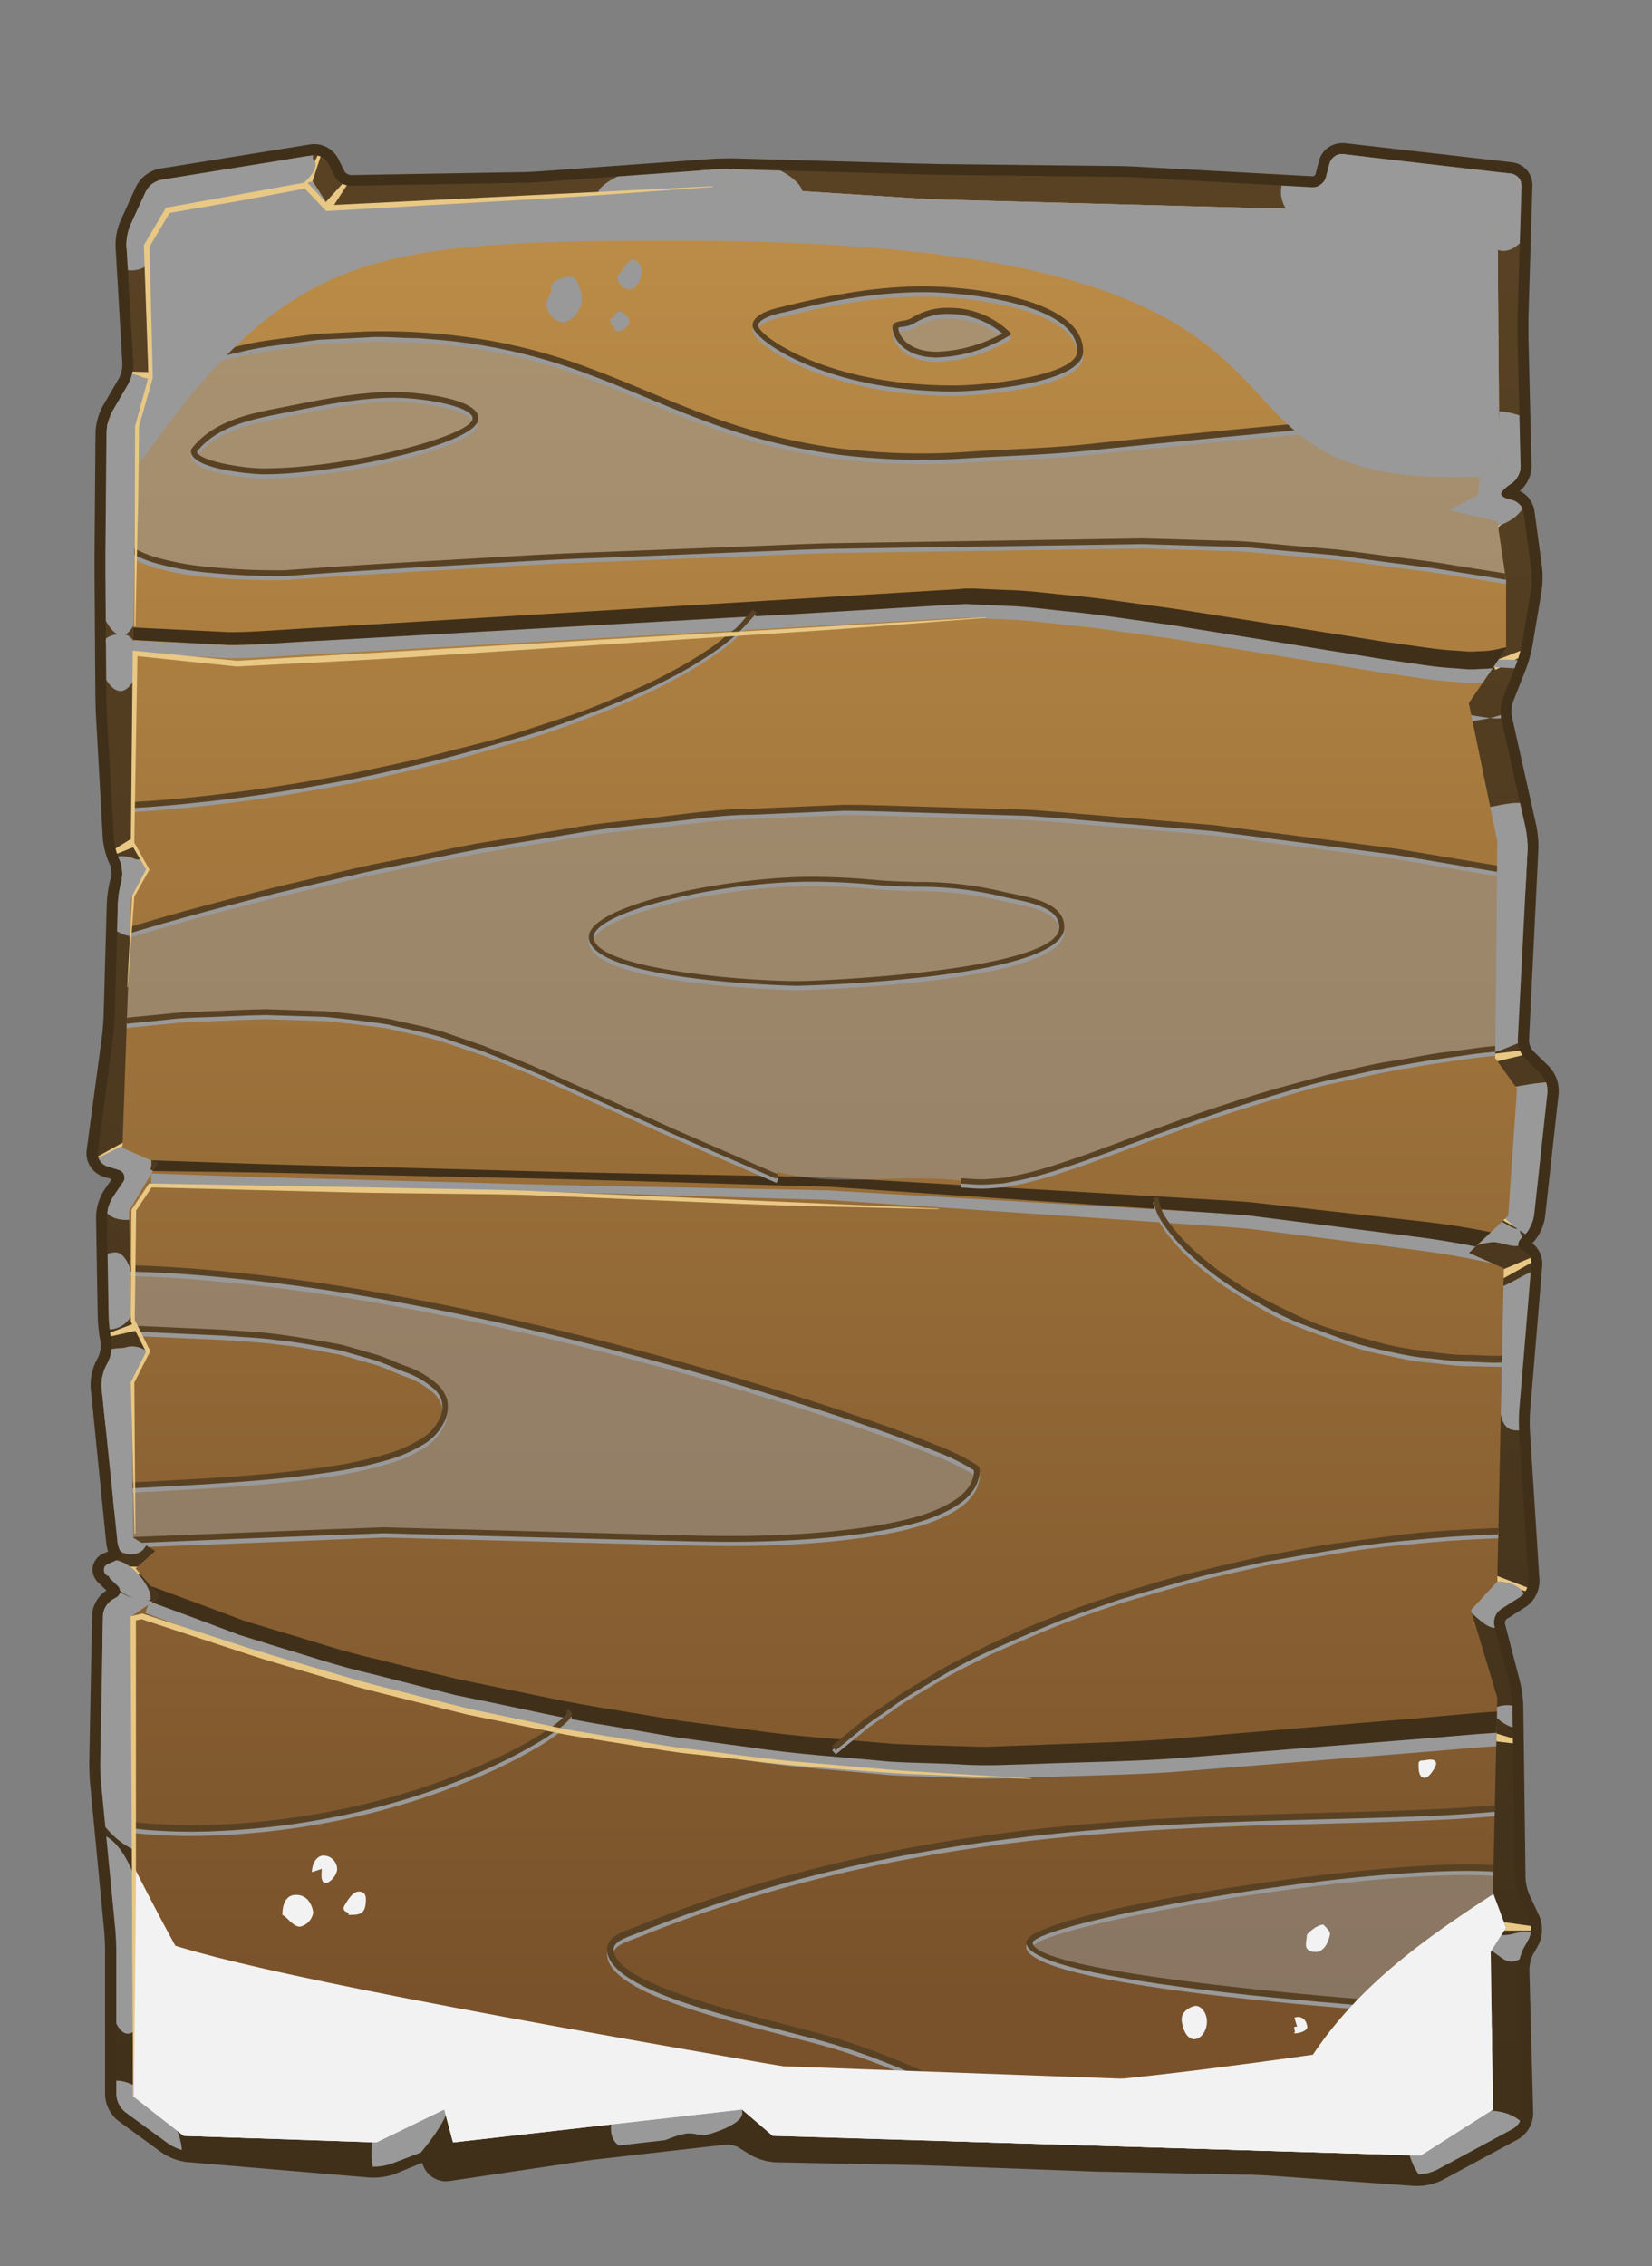 <svg xmlns="http://www.w3.org/2000/svg" xmlns:xlink="http://www.w3.org/1999/xlink" viewBox="0 0 270.91 371.41"><rect x="0" y="0" width="270.91" height="371.41" fill="#808080" stroke="none"/><defs><style>.cls-1{fill:url(#linear-gradient);}.cls-2{fill:url(#linear-gradient-2);}.cls-3{isolation:isolate;}.cls-4{fill:#40301a;}.cls-5{clip-path:url(#clip-path);}.cls-6{fill:#e8c884;}.cls-11,.cls-7{mix-blend-mode:overlay;}.cls-8{fill:#999;}.cls-9{mix-blend-mode:multiply;}.cls-10{clip-path:url(#clip-path-2);}.cls-11{opacity:0.5;}.cls-12{fill:#594224;}.cls-13{fill:#f2f2f2;}</style><linearGradient id="linear-gradient" x1="120.68" y1="8.2" x2="120.68" y2="330.77" gradientUnits="userSpaceOnUse"><stop offset="0" stop-color="#594224"/><stop offset="1" stop-color="#40301a"/></linearGradient><linearGradient id="linear-gradient-2" x1="120.21" y1="-0.42" x2="120.21" y2="326.99" gradientUnits="userSpaceOnUse"><stop offset="0" stop-color="#c4944b"/><stop offset="1" stop-color="#79522b"/></linearGradient><clipPath id="clip-path" transform="translate(14.21 23.45)"><path class="cls-1" d="M113.08,329.13a7.64,7.64,0,0,1-3.32-1l-1.92-1.2a6,6,0,0,0-3.3-.75l-20.89,2.4c-1,.11-2.59.32-3.56.47l-21,3.19a2.15,2.15,0,0,1-2.29-1.45l-.08-.29a1.64,1.64,0,0,0-2.19-1.08L50,331.15a9.48,9.48,0,0,1-3.47.49l-29.85-2.53a7.64,7.64,0,0,1-3.24-1.21l-7.12-5.2a4,4,0,0,1-1.46-2.85v-23.6c0-1-.08-2.6-.17-3.58L2.37,268.83a35.59,35.59,0,0,1-.14-3.58l.45-23.93a3.41,3.41,0,0,1,1.62-2.65l.38-.21A1.22,1.22,0,0,0,5,236.37l-1.72-1.64a1.1,1.1,0,0,1,.35-1.94l.94-.4c.91-.39,1.41-1,1.13-1.27A5.16,5.16,0,0,1,5,228.78L2.45,204a7.28,7.28,0,0,1,.63-3.38l.47-.93a6.29,6.29,0,0,0,.5-3.37l-.1-.6a28.23,28.23,0,0,1-.35-3.56l-.27-16.2a6.61,6.61,0,0,1,1-3.29l1.61-2.38a1.27,1.27,0,0,0-.7-2l-1.94-.61a2.23,2.23,0,0,1-1.47-2.32l2.47-18.58c.14-1,.26-2.59.3-3.58l.51-18.42a18.34,18.34,0,0,1,.52-3.53l.08-.31a5.8,5.8,0,0,0-.29-3.37l-.1-.21a11.31,11.31,0,0,1-.86-3.42L3.34,94.16c-.06-1-.11-2.61-.11-3.59L3.08,70.81c0-1,0-2.6,0-3.59l.17-19.83a8,8,0,0,1,.92-3.34l2.67-4.58a7,7,0,0,0,.81-3.34L6.53,16.87a8.49,8.49,0,0,1,.64-3.42L9.73,7.88A3.74,3.74,0,0,1,12.25,6l24.8-4a2.62,2.62,0,0,1,2.57,1.32l1.07,2.16A3.08,3.08,0,0,0,43.28,7l27.89-.48c1,0,2.6-.09,3.58-.16l27.71-2c1-.08,2.6-.11,3.59-.08l30.68.85,3.59.08,28.56.32c1,0,2.6.06,3.59.12L201,7.24a2.29,2.29,0,0,0,2.24-1.64l.59-2.26a2.13,2.13,0,0,1,2.23-1.53L233.57,5a2,2,0,0,1,1.73,2l-.65,21.46c0,1,0,2.6,0,3.59l.5,20.94a3.58,3.58,0,0,1-1.46,2.77l-.22.13c-.83.54-1.53,1.26-1.54,1.61s.75.78,1.71.95a2.6,2.6,0,0,1,2,2.09l1.23,9.09a14.06,14.06,0,0,1,0,3.55l-1.45,8.65a20.64,20.64,0,0,1-.95,3.44l-2.23,5.7a6.85,6.85,0,0,0-.26,3.42l4,17.86a15.6,15.6,0,0,1,.31,3.54L234.69,147a4.54,4.54,0,0,0,1.2,3.05l2.58,2.51a4.16,4.16,0,0,1,1.09,3l-2.19,20.15a6.13,6.13,0,0,1-1.43,3.08l-.73.76c-.69.71-.55,1.54.3,1.84a2.38,2.38,0,0,1,1.41,2.35l-2,24a28.49,28.49,0,0,0,0,3.58l1.54,24.21a3.34,3.34,0,0,1-1.4,2.75l-3.14,2a2.67,2.67,0,0,0-1.07,2.71l2.48,9.55a18.18,18.18,0,0,1,.48,3.53l.36,28.16a10,10,0,0,0,.78,3.42l1.64,3.53a3.94,3.94,0,0,1-.12,3.19l-.83,1.47a7.75,7.75,0,0,0-.83,3.36l.62,23.59a3.19,3.19,0,0,1-1.53,2.64l-12.53,6.75a7.41,7.41,0,0,1-3.37.72l-23.48-1.68c-1-.07-2.6-.15-3.58-.17l-23.58-.48c-1,0-2.6-.06-3.59-.1l-23.54-.88-3.59-.1Z"/></clipPath><clipPath id="clip-path-2" transform="translate(14.21 23.45)"><polygon class="cls-2" points="9.46 16.03 13.05 10.64 37.1 6.34 39.62 10.28 104.24 7.05 138.35 9.21 205.48 11 206.91 5.98 231.33 8.85 231.69 52.65 228.46 54.44 228.1 57.68 223.43 60.19 231.33 61.98 232.77 71.68 232.77 82.81 226.66 91.78 231.33 114.4 230.97 149.94 234.56 154.97 233.12 175.79 226.66 181.9 232.41 184.41 231.33 235.75 227.02 240.41 231.33 254.78 230.61 286.73 232.77 292.48 230.25 296.42 230.61 322.27 218.76 329.81 112.5 326.58 107.47 322.27 60.08 327.66 58.64 322.27 47.51 327.66 15.92 326.58 7.66 320.12 7.3 241.49 11.97 238.26 8.02 233.59 11.25 230.72 7.66 228.57 7.3 203.08 9.82 198.05 7.3 193.03 6.94 175.07 11.61 167.17 5.87 164.66 7.3 123.73 9.82 119.07 7.3 114.76 8.02 46.19 10.18 38.29 9.46 16.03"/></clipPath></defs><g class="cls-3"><g id="Layer_2" data-name="Layer 2"><g id="Layer_1-2" data-name="Layer 1"><path class="cls-4" d="M218.19,334.8h-.41l-23.48-1.68c-1-.07-2.53-.14-3.49-.16l-23.58-.49c-1,0-2.62-.06-3.61-.1l-23.54-.87c-1,0-2.58-.09-3.56-.11L113,330.92a9.47,9.47,0,0,1-4.23-1.27l-1.92-1.2A4.42,4.42,0,0,0,105,328l-21.1,2.41c-1,.11-2.53.32-3.49.47L59.4,334a4,4,0,0,1-4.27-2.71L55,331l-4.42,1.82a10.88,10.88,0,0,1-4.24.59l-29.86-2.53a9.27,9.27,0,0,1-4.15-1.54l-7.12-5.2a5.74,5.74,0,0,1-2.19-4.3v-23.6c0-.94-.07-2.48-.16-3.41L.58,269c-.1-1.08-.16-2.75-.15-3.79l.46-23.93a5.18,5.18,0,0,1,2.35-4.07L2,236a3,3,0,0,1-1-2.7,3,3,0,0,1,1.85-2.2l.66-.28A9.82,9.82,0,0,1,3.17,229L.67,204.15a9,9,0,0,1,.81-4.38l.47-.93a4.82,4.82,0,0,0,.34-2.25L2.18,196a29.83,29.83,0,0,1-.37-3.85L1.54,176a8.47,8.47,0,0,1,1.28-4.32l1.28-1.88-1.36-.43A4,4,0,0,1,0,165.05L2.5,146.47c.13-.93.25-2.46.28-3.39l.52-18.42a20.24,20.24,0,0,1,.57-3.94L4,120.4a4.11,4.11,0,0,0-.19-2.14A13.25,13.25,0,0,1,2.65,114L1.55,94.26c-.06-1-.11-2.67-.12-3.68L1.29,70.83c0-1,0-2.63,0-3.62l.16-19.83a10,10,0,0,1,1.17-4.24l2.67-4.58a5.24,5.24,0,0,0,.57-2.33L4.74,17a10.27,10.27,0,0,1,.81-4.27L8.1,7.13A5.52,5.52,0,0,1,12,4.19L36.76.2a4.45,4.45,0,0,1,4.46,2.29L42.3,4.65a1.37,1.37,0,0,0,1,.59l27.89-.48c1,0,2.53-.09,3.49-.16l27.7-2c.8-.05,2-.09,3-.09h.81l30.68.86c1,0,2.58.06,3.56.07l28.56.32c1,0,2.66.07,3.67.13L201.1,5.44h0a.56.56,0,0,0,.41-.3l.58-2.25A3.94,3.94,0,0,1,205.85,0l.41,0,27.51,3.15A3.76,3.76,0,0,1,237.09,7l-.65,21.47c0,1,0,2.53,0,3.49l.51,20.94A5.39,5.39,0,0,1,235,57a4.39,4.39,0,0,1,2.42,3.27l1.23,9.09a16,16,0,0,1-.06,4.09l-1.45,8.65a22.62,22.62,0,0,1-1,3.79l-2.24,5.7a5.2,5.2,0,0,0-.18,2.38l4,17.86a17.48,17.48,0,0,1,.34,4l-1.53,31.27a2.86,2.86,0,0,0,.66,1.67l2.58,2.52a5.87,5.87,0,0,1,1.62,4.51L239.16,176a8,8,0,0,1-1.93,4.13l-.17.17a4.25,4.25,0,0,1,1.64,3.68l-2,24a26.1,26.1,0,0,0,0,3.31l1.54,24.21a5.16,5.16,0,0,1-2.22,4.38l-3.15,2a.91.91,0,0,0-.29.74l2.48,9.56a19.36,19.36,0,0,1,.53,4l.37,28.15a8.29,8.29,0,0,0,.61,2.69l1.64,3.53a5.71,5.71,0,0,1-.18,4.83l-.84,1.47a6.22,6.22,0,0,0-.6,2.44l.63,23.58a5,5,0,0,1-2.48,4.27l-12.53,6.75A9.33,9.33,0,0,1,218.19,334.8ZM105,324.36a7.85,7.85,0,0,1,3.85,1.05l1.91,1.2a5.86,5.86,0,0,0,2.4.72l23.48.47c1,0,2.62.06,3.62.1l23.54.88,3.56.1,23.58.48c1,0,2.66.09,3.67.17l23.63,1.68a5.89,5.89,0,0,0,2.24-.51L233,324a1.5,1.5,0,0,0,.59-1l-.63-23.58a9.56,9.56,0,0,1,1.07-4.29l.82-1.47a2.18,2.18,0,0,0,.06-1.55l-1.64-3.54a11.62,11.62,0,0,1-.94-4.15l-.37-28.15a16.17,16.17,0,0,0-.42-3.11L229,243.54a4.42,4.42,0,0,1,1.83-4.67l3.15-2a1.65,1.65,0,0,0,.57-1.13L233,211.52a30.73,30.73,0,0,1,0-3.84l2-24.05a.71.71,0,0,0-.24-.51,2.76,2.76,0,0,1-1.84-2,3,3,0,0,1,.87-2.79l.72-.76a4.34,4.34,0,0,0,1-2l2.19-20.16a2.49,2.49,0,0,0-.56-1.55l-2.59-2.52a6.27,6.27,0,0,1-1.73-4.42l1.52-31.26a13.75,13.75,0,0,0-.26-3.07l-4-17.85a8.72,8.72,0,0,1,.34-4.47l2.23-5.7a19.36,19.36,0,0,0,.85-3.09L235,72.83a12.12,12.12,0,0,0,0-3l-1.23-9.09a.86.86,0,0,0-.52-.56c-2-.38-3.27-1.45-3.19-2.82s1.67-2.58,2.36-3a1.89,1.89,0,0,0,.86-1.34l-.51-21c0-1,0-2.67,0-3.68l.65-21.47-27.64-3.3h0a.36.36,0,0,0-.29.2L205,6.05a4.1,4.1,0,0,1-3.88,3L172.37,7.46c-1,0-2.55-.1-3.52-.12L140.3,7c-1,0-2.62,0-3.62-.07l-31.39-.87c-.89,0-2,0-2.7.09l-27.71,2c-1,.07-2.66.15-3.68.17l-27.89.47h0a4.89,4.89,0,0,1-4.23-2.57L38,4.09a.87.87,0,0,0-.64-.35l-24.84,4a2,2,0,0,0-1.17.89L8.8,14.2a6.86,6.86,0,0,0-.48,2.57L9.44,36a8.76,8.76,0,0,1-1,4.36L5.72,45A6.41,6.41,0,0,0,5,47.41L4.87,67.24V70.8L5,90.55c0,1,.06,2.55.11,3.51l1.1,19.7a9.81,9.81,0,0,0,.7,2.77,7.64,7.64,0,0,1,.49,4.8l-.08.32a16.43,16.43,0,0,0-.45,3.11l-.52,18.42c0,1.07-.17,2.75-.3,3.76L3.59,165.52a.44.44,0,0,0,.24.37l1.93.62a3.06,3.06,0,0,1,1.65,4.75l-1.62,2.38a5.12,5.12,0,0,0-.67,2.25l.28,16.2a26,26,0,0,0,.31,3.28l.11.59a8.17,8.17,0,0,1-.67,4.5l-.47.93a5.63,5.63,0,0,0-.44,2.4l2.5,24.81a4.71,4.71,0,0,0,.35,1.45,2,2,0,0,1,.4,1.72A3.62,3.62,0,0,1,5.23,234l-.07,0,1,1a3.09,3.09,0,0,1,1,2.66A3.13,3.13,0,0,1,5.54,240l-.39.21a1.68,1.68,0,0,0-.67,1.1L4,265.28c0,.9.05,2.44.14,3.38l2.3,23.83c.1,1,.18,2.72.18,3.76v23.6a2.28,2.28,0,0,0,.71,1.4l7.12,5.2a6,6,0,0,0,2.34.87L47,329.86a7.91,7.91,0,0,0,2.38-.39l4.57-1.73A3.5,3.5,0,0,1,58.48,330l.09.29a.36.36,0,0,0,.28.18l21-3.18c1-.15,2.62-.37,3.62-.48l20.89-2.4A4,4,0,0,1,105,324.36Z" transform="translate(14.21 23.45)"/><path class="cls-1" d="M113.08,329.13a7.64,7.64,0,0,1-3.32-1l-1.92-1.2a6,6,0,0,0-3.3-.75l-20.89,2.4c-1,.11-2.59.32-3.56.47l-21,3.19a2.15,2.15,0,0,1-2.29-1.45l-.08-.29a1.64,1.64,0,0,0-2.19-1.08L50,331.15a9.48,9.48,0,0,1-3.47.49l-29.85-2.53a7.64,7.64,0,0,1-3.24-1.21l-7.12-5.2a4,4,0,0,1-1.46-2.85v-23.6c0-1-.08-2.6-.17-3.58L2.37,268.83a35.59,35.59,0,0,1-.14-3.58l.45-23.93a3.41,3.41,0,0,1,1.62-2.65l.38-.21A1.22,1.22,0,0,0,5,236.37l-1.72-1.64a1.1,1.1,0,0,1,.35-1.94l.94-.4c.91-.39,1.41-1,1.13-1.27A5.16,5.16,0,0,1,5,228.78L2.45,204a7.28,7.28,0,0,1,.63-3.38l.47-.93a6.29,6.29,0,0,0,.5-3.37l-.1-.6a28.23,28.23,0,0,1-.35-3.56l-.27-16.2a6.61,6.61,0,0,1,1-3.29l1.61-2.38a1.27,1.27,0,0,0-.7-2l-1.94-.61a2.23,2.23,0,0,1-1.47-2.32l2.47-18.58c.14-1,.26-2.59.3-3.58l.51-18.42a18.34,18.34,0,0,1,.52-3.53l.08-.31a5.8,5.8,0,0,0-.29-3.37l-.1-.21a11.31,11.31,0,0,1-.86-3.42L3.34,94.16c-.06-1-.11-2.61-.11-3.59L3.08,70.81c0-1,0-2.6,0-3.59l.17-19.83a8,8,0,0,1,.92-3.34l2.67-4.58a7,7,0,0,0,.81-3.34L6.53,16.87a8.49,8.49,0,0,1,.64-3.42L9.73,7.88A3.74,3.74,0,0,1,12.25,6l24.8-4a2.62,2.62,0,0,1,2.57,1.32l1.07,2.16A3.08,3.08,0,0,0,43.28,7l27.89-.48c1,0,2.6-.09,3.58-.16l27.71-2c1-.08,2.6-.11,3.59-.08l30.68.85,3.59.08,28.56.32c1,0,2.6.06,3.59.12L201,7.24a2.29,2.29,0,0,0,2.24-1.64l.59-2.26a2.13,2.13,0,0,1,2.23-1.53L233.57,5a2,2,0,0,1,1.73,2l-.65,21.46c0,1,0,2.6,0,3.59l.5,20.94a3.58,3.58,0,0,1-1.46,2.77l-.22.13c-.83.54-1.53,1.26-1.54,1.61s.75.78,1.71.95a2.6,2.6,0,0,1,2,2.09l1.23,9.09a14.06,14.06,0,0,1,0,3.55l-1.45,8.65a20.64,20.64,0,0,1-.95,3.44l-2.23,5.7a6.85,6.85,0,0,0-.26,3.42l4,17.86a15.6,15.6,0,0,1,.31,3.54L234.69,147a4.54,4.54,0,0,0,1.2,3.05l2.58,2.51a4.16,4.16,0,0,1,1.09,3l-2.19,20.15a6.13,6.13,0,0,1-1.43,3.08l-.73.76c-.69.71-.55,1.54.3,1.84a2.38,2.38,0,0,1,1.41,2.35l-2,24a28.49,28.49,0,0,0,0,3.58l1.54,24.21a3.34,3.34,0,0,1-1.4,2.75l-3.14,2a2.67,2.67,0,0,0-1.07,2.71l2.48,9.55a18.18,18.18,0,0,1,.48,3.53l.36,28.16a10,10,0,0,0,.78,3.42l1.64,3.53a3.94,3.94,0,0,1-.12,3.19l-.83,1.47a7.75,7.75,0,0,0-.83,3.36l.62,23.59a3.19,3.19,0,0,1-1.53,2.64l-12.53,6.75a7.41,7.41,0,0,1-3.37.72l-23.48-1.68c-1-.07-2.6-.15-3.58-.17l-23.58-.48c-1,0-2.6-.06-3.59-.1l-23.54-.88-3.59-.1Z" transform="translate(14.21 23.45)"/><g class="cls-5"><polygon class="cls-6" points="49.21 31.31 53.7 22.24 50.54 31.85 49.21 31.31"/><polygon class="cls-6" points="26.75 35.28 21.87 25.11 28 34.58 26.75 35.28"/><polygon class="cls-6" points="24.47 41.15 14.69 39.95 24.54 39.72 24.47 41.15"/><polygon class="cls-6" points="25.62 62.45 17.32 60.78 25.78 61.02 25.62 62.45"/><polygon class="cls-6" points="23.36 69.87 13.97 69.87 23.25 68.44 23.36 69.87"/><polygon class="cls-6" points="22.5 106.48 15.17 104.82 22.68 105.06 22.5 106.48"/><polygon class="cls-6" points="22.19 138.73 14.69 141.68 21.55 137.44 22.19 138.73"/><polygon class="cls-6" points="23.04 148.57 17.32 145.5 23.57 147.23 23.04 148.57"/><polygon class="cls-6" points="21.21 188.28 12.54 191.46 20.62 186.98 21.21 188.28"/><polygon class="cls-6" points="22.68 199.58 11.82 196.49 22.98 198.18 22.68 199.58"/><polygon class="cls-6" points="23.75 217.76 13.97 219.94 23.34 216.39 23.75 217.76"/><polygon class="cls-6" points="22.47 227.35 12.54 224.97 22.71 225.94 22.47 227.35"/><polygon class="cls-6" points="24.2 258.24 13.97 256.56 24.33 256.81 24.2 258.24"/><polygon class="cls-6" points="23.61 266.83 11.34 263.02 23.96 265.44 23.61 266.83"/><polygon class="cls-6" points="53.26 33.29 59.21 26.79 54.4 34.17 53.26 33.29"/><polygon class="cls-6" points="220.23 35.64 214.31 27.75 221.31 34.7 220.23 35.64"/><polygon class="cls-6" points="221.58 30.98 216.7 21.05 222.83 30.26 221.58 30.98"/><polygon class="cls-6" points="244.49 32.22 254.99 24.64 245.39 33.33 244.49 32.22"/><polygon class="cls-6" points="116.3 30.21 122.88 22 117.48 31.03 116.3 30.21"/><polygon class="cls-6" points="245.25 74.49 252.6 78.73 244.64 75.79 245.25 74.49"/><polygon class="cls-6" points="244.07 85.78 255.23 79.45 244.85 86.99 244.07 85.78"/><polygon class="cls-6" points="244.65 108.47 257.15 103.62 245.24 109.78 244.65 108.47"/><polygon class="cls-6" points="244.09 172.81 256.19 171.36 244.35 174.22 244.09 172.81"/><polygon class="cls-6" points="246.97 178.31 262.65 176.14 247.23 179.72 246.97 178.31"/><polygon class="cls-6" points="246.76 198.51 256.91 205.82 245.99 199.73 246.76 198.51"/><polygon class="cls-6" points="245.34 208.53 257.39 203.43 245.98 209.82 245.34 208.53"/><polygon class="cls-6" points="243.01 257.31 256.67 262.55 242.56 258.68 243.01 257.31"/><polygon class="cls-6" points="244.61 283.86 252.6 286.24 244.32 285.27 244.61 283.86"/><polygon class="cls-6" points="246.19 314.96 256.43 316.4 246.09 316.4 246.19 314.96"/><g class="cls-7"><path class="cls-8" d="M6.46,7.89c0,2.2-1.09,4.52-1.09,6.46,0,3,3.62,4.57,5.68,4.57,5.11,0,58.59-25.7-2.67-15.1C6.2,4.2,6.94,7.17,5.75,9.09Z" transform="translate(14.21 23.45)"/></g><g class="cls-7"><path class="cls-8" d="M5.51,6.46A9.33,9.33,0,0,0,3.6,12.79c0,4.12-.09,8.07,3.83,8.07,2.43,0,5.27-2.25,5.27-7.8,0-3.41-.53-7.79-4.77-7.79A3.08,3.08,0,0,0,5.51,6.46Z" transform="translate(14.21 23.45)"/></g><g class="cls-7"><path class="cls-8" d="M6.46,9.81c.55,1.09,4.84,7.45,4.84,3.1,0-2.52-2.33-4.34-3.44-4.34A1.7,1.7,0,0,0,6.46,9.81Z" transform="translate(14.21 23.45)"/></g><g class="cls-7"><path class="cls-8" d="M102,2.87c-.69,0-1.39-.05-2.09-.05-9.59,0-16,3.83-16,5.3,0,1.26,8.73,4.59,16.93,4.59,28.65,0,14.19-10.9,1.73-10.9a25.62,25.62,0,0,0-4.21.34Z" transform="translate(14.21 23.45)"/></g><g class="cls-7"><path class="cls-8" d="M202.49.47a9.08,9.08,0,0,0-.12,1.46c0,4.19,5.77,14.45,5.77,7.15,0-6.73-3.43-9.3-4.68-9.3s-1.62,1.94-1.62,3.63c0,2.68,2.06,7.85,5.73,7.85.86,0,1.47-.29,1.47-1.65s-2.22-7.74-4.92-7.74c-2.46,0-1.59,2.76-2.11,4.59Z" transform="translate(14.21 23.45)"/></g><g class="cls-7"><path class="cls-8" d="M199.61,1.19c0,.13,0,.26,0,.39,0,2.54,3.61,8,7.32,8a64.87,64.87,0,0,1,8.81.36c1.84,0,3.68-.23,5.51-.23s1.91.18,3.43.18c9.08,0,10.92-3,10.92-7.2,0-2.64-18.79-5-19.15-5-2.73,0-5.43,1.17-8,2.34Z" transform="translate(14.21 23.45)"/></g><g class="cls-7"><path class="cls-8" d="M4.31,39.72C.79,46-.75,54.2-.75,61.07s3.08,19.6,6.52,19.6c4.79,0,7.67-29.42,7.67-32.9,0-9.21-2.28-9.42-6.34-9.42A28,28,0,0,0-.48,39.48Z" transform="translate(14.21 23.45)"/></g><g class="cls-7"><path class="cls-8" d="M.24,37.57a4.2,4.2,0,0,0-.1.93c0,3.89,7.83,10,10,10,1.68,0,2.86-1.86,2.86-3.94,0-4.15-2.58-7.11-9-7.11C2.77,37.49,1.49,37.57.24,37.57Z" transform="translate(14.21 23.45)"/></g><g class="cls-7"><path class="cls-8" d="M4.79,119a5.12,5.12,0,0,0-1.39,3.56,4.33,4.33,0,0,0,4.27,4.63c3,0,4.65-3,4.65-5.81,0-2.45-1-4-3.52-4A5.73,5.73,0,0,0,4.79,119Z" transform="translate(14.21 23.45)"/></g><g class="cls-7"><path class="cls-8" d="M1.92,122.3a4.31,4.31,0,0,0-.23,1.42c0,3.13,3.09,6.29,6,6.29,2.27,0,2.87-2.08,2.87-4.36a5.63,5.63,0,0,0-5.53-6H4.79A3.46,3.46,0,0,0,1.92,122.3Z" transform="translate(14.21 23.45)"/></g><g class="cls-7"><path class="cls-8" d="M3.83,169.69a5.57,5.57,0,0,0-1.27,3.46c0,2.34,1.76,3.33,4,3.33a5.87,5.87,0,0,0,5.67-5.5,3.12,3.12,0,0,0-3.28-3.07c-2.08,0-4.25,2.16-5.55,3.45Z" transform="translate(14.21 23.45)"/></g><g class="cls-7"><path class="cls-8" d="M1.2,200.32a9.36,9.36,0,0,0,7,3.32c1.49,0,3.53-.5,3.53-2.18a4.39,4.39,0,0,0-4.21-4.26c-2.09,0-3.88,1.77-5.12,3.36Z" transform="translate(14.21 23.45)"/></g><g class="cls-7"><path class="cls-8" d="M1.68,203.68c-.24,3.44-.47,6.81-.47,10.22,0,5.16.7,17.37,6,17.37,3.11,0,2.87-3.12,2.87-3.8,0-6.68-1.48-15.89-1.48-18.69s1.79-5.44,1.79-8S9.1,197.43,7,197.43c-6.9,0-7.33,2.68-7.33,4.72,0,1.5.31,3.2.31,4.64Z" transform="translate(14.21 23.45)"/></g><g class="cls-7"><path class="cls-8" d="M2.64,237.18c-3.09,0,9.82,1.7,9.82,2.52,0,0-2.91,15.36-2.91,21s1.34,11.43,1.34,17.2c0,.94,0,1.88-.12,2.83-.72-.4-12.68-1.22-12.68-23.62A65.08,65.08,0,0,1,0,242.93,19.06,19.06,0,0,1,2.64,237.18Z" transform="translate(14.21 23.45)"/></g><g class="cls-7"><path class="cls-8" d="M-2.87,242a14.25,14.25,0,0,0,10.58,5.3c2.89,0,3.31-.55,3.31-2.27,0-5.69-5.57-8-8-8a5.8,5.8,0,0,0-2.08.45C-.93,238.21-1.44,240.29-2.87,242Z" transform="translate(14.21 23.45)"/></g><g class="cls-7"><path class="cls-8" d="M.72,239.1c2.44,1.33,4.86,3.39,7.49,3.39.71,0,1,0,1-.74,0-3-4.8-3.67-5.78-3.67A3.88,3.88,0,0,0,.72,239.1Z" transform="translate(14.21 23.45)"/></g><g class="cls-7"><path class="cls-8" d="M-1.19,206.55c1.34,1.85,3.82,3.89,6,3.89,2.72,0,4.21-3.39,4.21-6,0-3.08-1.35-5.12-4.48-5.12-2.53,0-6.51,4.1-6.51,8.2,0,.15,0,.31,0,.46Z" transform="translate(14.21 23.45)"/></g><g class="cls-7"><path class="cls-8" d="M2.16,82.09a2.77,2.77,0,0,0-.45,1.57c0,1.38,1.6,6.14,3.89,6.14,1,0,2.79-1.66,2.79-4.75,0-1.77-.39-4.6-2.68-4.6A4.41,4.41,0,0,0,2.16,82.09Z" transform="translate(14.21 23.45)"/></g><g class="cls-7"><path class="cls-8" d="M33,.47a11.49,11.49,0,0,0-.87,4.07c0,6.82,5,2.39,5-2.88a4.08,4.08,0,0,0-1.94-3.83h0A6.24,6.24,0,0,0,33,.47Z" transform="translate(14.21 23.45)"/></g><g class="cls-7"><path class="cls-8" d="M102,2.62c-1.26,1.9-3,3.62-3,6,0,6.57,8.34,2.93,8.34-4.81,0-2-.53-3.43-2.61-3.43-1.86,0-2.9,2-4,3.24Z" transform="translate(14.21 23.45)"/></g><g class="cls-7"><path class="cls-8" d="M199.86,1.19c-2.13,1.63-4,4.21-4,6.8,0,3.84,4.2,6.44,8.43,6.44,4.74,0,7.31-3.09,7.31-7.32a6.8,6.8,0,0,0-7-7.14,18.5,18.5,0,0,0-7,1.93Z" transform="translate(14.21 23.45)"/></g><g class="cls-7"><path class="cls-8" d="M234.32,3.82a1.66,1.66,0,0,0-.66-.16c-1.55,0-4.14,5.06-4.13,9.65,0,7.54,8.05,4.72,8.05-4,0-5.13-3-8.34-4.7-5.77Z" transform="translate(14.21 23.45)"/></g><g class="cls-7"><path class="cls-8" d="M225.47,57.67a2.91,2.91,0,0,0-.49-.05c-.72,0-3.06.88-3.06,2.19,0,2.36,5.21,3.28,7.05,3.28,3.62,0,6.84-2.39,6.84-4.46A3.44,3.44,0,0,0,232,55.4c-1.9,0-4.1.8-5.86,1.08Z" transform="translate(14.21 23.45)"/></g><g class="cls-9"><path class="cls-8" d="M3.35,118.7c1.84,1.38,3.46,3.84,5.91,3.84,1,0,1.2-.88,1.2-1.85,0-3-3.36-3.82-4.63-3.82A2.37,2.37,0,0,0,3.35,118.7Z" transform="translate(14.21 23.45)"/></g><g class="cls-9"><path class="cls-8" d="M.24,166.81a2,2,0,0,0-.08.55c0,1.24,6.06,2.24,7.09,2.24,1.6,0,3.37-.62,3.37-2.33,0-1.46-.78-3.58-2.11-3.58H8.38C5.51,164,3.11,166.09.24,166.81Z" transform="translate(14.21 23.45)"/></g><g class="cls-9"><path class="cls-8" d="M2.16,193.86a2.53,2.53,0,0,0,1.61.56c1.4,0,4.23-1.1,4.23-5.25,0-2.37-1.06-7.37-3.28-7.37-2.47,0-4.92,2.58-4.92,6.54A7.12,7.12,0,0,0,2.16,193.86Z" transform="translate(14.21 23.45)"/></g><g class="cls-9"><path class="cls-8" d="M4.79,221.62a1.14,1.14,0,0,0-.49,1c0,2.36,2.9,8.36,2.9,2,0-1.7-.48-3.33-1.93-3.44h0c-.69,0-1.15,1.23-1.15,2.4Z" transform="translate(14.21 23.45)"/></g><g class="cls-9"><path class="cls-8" d="M3.59,234.78c.9,2.47,3.89,4.09,6.43,4.09,1.79,0-1.81-6.7-5.93-6.7-1.24,0-3.43,1.06-3.43,2.26a.63.63,0,0,0,.3.6Z" transform="translate(14.21 23.45)"/></g><g class="cls-9"><path class="cls-8" d="M2.4,277.87c0,3.13,0,6.23,0,9.32,0,33.43,8.48,23,8.48,11.92C10.84,293,7.65,277,1.28,277a2.19,2.19,0,0,0-1.76.9Z" transform="translate(14.21 23.45)"/></g><g class="cls-9"><path class="cls-8" d="M3.35,321.67c2,5.16,9,9.8,10.67,9.8,1,0,1.63-.54,1.63-1.76,0-6.81-7.08-12.17-10.74-12.17-1,0-1.45,1.18-1.45,2.22a3.52,3.52,0,0,0,.06.66Z" transform="translate(14.21 23.45)"/></g><g class="cls-9"><path class="cls-8" d="M46.91,325.5c-.08,1.1-.17,2.26-.17,3.41a10.94,10.94,0,0,0,1.37,5.92c1.2-1.67,3.64-2.11,5-3.59,2.9-3.12,8.9-10.63,4.61-10.63-4.91,0-9.53,2.87-13,6.32Z" transform="translate(14.21 23.45)"/></g><g class="cls-9"><path class="cls-8" d="M86.88,322.14a6.38,6.38,0,0,0-.89,3.28c0,2.55,1.89,3.39,3.57,3.39,2.8,0,6.89-2.63,9.3-2.63.84,0,1.61.31,2.41.31.4,0,6.25-1.62,6.25-3.63,0-2.78-3.77-3-6.64-3-5.61,0-10.94,2.13-16.15,4.17Z" transform="translate(14.21 23.45)"/></g><g class="cls-9"><path class="cls-8" d="M215.89,326c.87,3,1.71,8.32,5.25,8.32.36,0,15.49-3.69,15.49-6.85,0-3.32-3.39-5-6.48-5C225.67,322.48,220.48,325.32,215.89,326Z" transform="translate(14.21 23.45)"/></g><g class="cls-9"><path class="cls-8" d="M229.3,295.82c1.76.39,2.82,2.21,4.34,2.21,2.51,0,5.79-4.95,2.34-4.95-1,0-2.32.61-3.6.61l-.45,0Z" transform="translate(14.21 23.45)"/></g><g class="cls-9"><path class="cls-8" d="M230.25,256.8A5.15,5.15,0,0,1,233,256c1.49,0,2.81.65,2.81,2,0,.87-.43,1.69-1.44,1.69C233,259.66,230.91,258.11,230.25,256.8Z" transform="translate(14.21 23.45)"/></g><g class="cls-9"><path class="cls-8" d="M225.94,240.05c1.67,1,3.38,3.28,5,3.28,1,0,5-2.47,5-4.4,0-2.47-2.76-3.26-5.44-3.26a13.89,13.89,0,0,0-2.94.31C226.36,236.26,226.66,238.61,225.94,240.05Z" transform="translate(14.21 23.45)"/></g><g class="cls-9"><path class="cls-8" d="M231.69,186.2c-.32,3.48-.5,7-.5,10.45,0,14.41,1.16,14.34,4.13,14.34,4.16,0,4.75-23,4.75-23.53,0-1.33-.18-2.76-1.49-2.76-2.71,0-5.2,2.9-8.37,3.13Z" transform="translate(14.21 23.45)"/></g><g class="cls-9"><path class="cls-8" d="M225.71,181.41a18,18,0,0,1,4.86-1.3c1.25,0,2.57.65,3.75.65.5,0,1.41-.18,1.41-.67s-.72-1.33-.72-2c0-.32.15-.15-.46-.15-1,0-5.45-3.08-6.21-4.15C228.1,176.62,225.94,178.54,225.71,181.41Z" transform="translate(14.21 23.45)"/></g><g class="cls-9"><path class="cls-8" d="M229.06,115.83A149.71,149.71,0,0,0,227,138.56c0,16.51,4.47,8.74,11.06,8.15l1.63-27.57c0-7.85-4.39-3.7-12.54-1.16Z" transform="translate(14.21 23.45)"/></g><g class="cls-9"><path class="cls-8" d="M227.14,109.13c.53,3.2,1.47,12.89,3.56,12.89,1.5,0,3.09.35,4.51.35,4,0,5.35-4.72,5.35-7.53,0-3.76-2.15-6.71-5.86-6.71C232.36,108.13,229.76,109.13,227.14,109.13Z" transform="translate(14.21 23.45)"/></g><g class="cls-9"><path class="cls-8" d="M226.9,85.91c-1.92,1.5-3.63,6.5-3.63,6.86s6.32,1.52,7.87,1.52c5.09,0,5.67-3.56,6.05-8.14-6.29,0-14.14-1.15-11.5-1.15.36,0,11.1-1.1,11.1.65,0,10.06-8.7,8.18-13,9.83A31.13,31.13,0,0,1,226.42,84Z" transform="translate(14.21 23.45)"/></g><g class="cls-9"><path class="cls-8" d="M224,56.71c2.95.52,5.94,1.36,8.8,1.36,2.23,0,4.2-.23,4.2-2.46,0-1.07-3.86-4.27-8.72-4.27-2.59,0-1.7,3-3.14,4.77Z" transform="translate(14.21 23.45)"/></g><g class="cls-9"><path class="cls-8" d="M221.4,56.47a64.88,64.88,0,0,0,9.28.59c5.2,0,7.31,1.85,7.31-11.23C223,39,230.59,53,222.75,57.46Z" transform="translate(14.21 23.45)"/></g><g class="cls-9"><path class="cls-8" d="M229.3,155.8c3.69-.78,7.37-1.87,11-1.87a17,17,0,0,1,2.56.19c-5.27,20.49,1.88,34.5-14.43,18.18a2.41,2.41,0,0,1-.64-1.66s3.43-10.15,3.43-15.35Z" transform="translate(14.21 23.45)"/></g></g><polygon class="cls-2" points="23.67 39.48 27.26 34.09 51.31 29.78 53.83 33.73 118.45 30.5 152.56 32.65 219.69 34.45 221.13 29.43 245.54 32.3 245.9 76.09 242.67 77.89 242.31 81.12 237.64 83.64 245.54 85.43 246.98 95.12 246.98 106.25 240.87 115.23 245.54 137.85 245.18 173.39 248.77 178.41 247.33 199.24 240.87 205.34 246.62 207.86 245.54 259.19 241.23 263.86 245.54 278.22 244.82 310.18 246.98 315.92 244.46 319.87 244.82 345.72 232.97 353.26 126.7 350.03 121.68 345.72 74.29 351.11 72.85 345.72 61.72 351.11 30.13 350.03 21.87 343.57 21.51 264.94 26.18 261.71 22.23 257.04 25.46 254.17 21.87 252.01 21.51 226.52 24.03 221.5 21.51 216.47 21.15 198.52 25.82 190.62 20.07 188.11 21.51 147.18 24.03 142.52 21.51 138.21 22.23 69.63 24.39 61.73 23.67 39.48"/><g class="cls-10"><g class="cls-7"><path class="cls-8" d="M1.92,81.5l2.62-.08c1.84,0,4.24.18,7.46.32l11.46.57c4.3,0,9.4-.5,14.83-.77l80.07-4.81,21.72-1.31,2.68-.16,1.34-.08c.7,0,1,0,1.46,0l5.3.24c3.51.06,7,.57,10.44.89s6.78.76,10,1.22,6.47.84,9.57,1.34l17.46,2.74L213.11,84c4.36.55,8.23,1.27,11.28,1.39l2.19.18.51,0h.4l1-.06a14,14,0,0,0,3-.34l2.28-.53.93,2.78-2.82.65a15.91,15.91,0,0,1-3.22.34l-1,.06-.25,0a2.76,2.76,0,0,1-.36,0l-.54,0-2.32-.18c-3.33-.17-7.09-.89-11.55-1.47l-14.74-2.4-17.42-2.8c-3.09-.51-6.27-.92-9.52-1.38s-6.57-.93-9.94-1.25-6.76-.84-10.29-.92l-5.3-.25-1.21-.06-1.34.07-2.68.15L118.5,79.2,38.42,83.71c-5.49.25-10.4.71-15,.71L11.92,83.8c-3.16-.15-5.75-.34-7.33-.35L2,83.52Z" transform="translate(14.21 23.45)"/><path class="cls-8" d="M10.58,168.85c9.24.32,18.48.67,27.72.88l27.72.72c18.48.54,37,.78,55.44,1.18l55.41,3.22c4.62.29,9.24.5,13.86.86l13.81,1.55,13.82,1.54A131.67,131.67,0,0,1,232.21,181l-.39,0,2.27-.14,2.21-.41.71,2.87-2.6.43-2.59.12h-.1l-.3-.06A134.34,134.34,0,0,0,218,181.41l-13.71-1.76-13.72-1.73c-4.6-.4-9.21-.65-13.81-1l-55.29-3.73c-18.48-.49-36.95-1.15-55.43-1.5l-27.73-.61c-9.24-.24-18.48-.34-27.72-.46Z" transform="translate(14.21 23.45)"/><path class="cls-8" d="M10.45,238.61l10.08,3.72,5.31,2c2,.59,4.09,1.22,6.35,1.91,4.56,1.3,9.59,3.05,15.31,4.35l8.84,2.2L61,253.91l4.85,1c6.57,1.32,13.46,2.9,20.69,4l11,1.83,11.3,1.47c7.6,1.12,15.37,1.56,23.12,2.26,3.89.22,7.77.27,11.63.41l2.9.1,1.4,0,1.45-.05,5.79-.22c7.68-.34,15.27-.45,22.56-1l39.85-3.35c5.85-.47,11.18-1.09,16-1.27l12.36-.67,10.77-.58.08,3.59L246,262l-12.28.61c-4.74.15-10.09.74-15.93,1.19l-40,3.18c-7.33.48-14.89.56-22.58.86-3.8.12-7.78.35-11.69.1s-7.85-.24-11.77-.47c-7.81-.75-15.66-1.23-23.29-2.39l-11.37-1.53-11-1.89c-7.26-1.13-14.18-2.75-20.78-4.1l-4.87-1-4.69-1.18-8.89-2.26C41.1,251.76,36,250,31.38,248.62l-6.42-2-5.3-2L9.59,240.89Z" transform="translate(14.21 23.45)"/></g><path class="cls-4" d="M1.92,79.34l2.62-.07c1.84,0,4.24.18,7.46.32l11.46.56c4.3,0,9.4-.49,14.83-.76l80.07-4.81,21.72-1.31,2.68-.16L144.1,73c.7,0,1,0,1.46,0l5.3.24c3.51.06,7,.57,10.44.88s6.78.77,10,1.22,6.47.85,9.57,1.35l17.46,2.74,14.73,2.33c4.36.55,8.23,1.27,11.28,1.4l2.19.17.51,0s.26,0,.15,0l.25,0,1-.06a14,14,0,0,0,3-.34l2.28-.53.93,2.79-2.82.65a16.66,16.66,0,0,1-3.22.34l-1,.06h-.25a1.62,1.62,0,0,1-.36,0l-.54,0-2.32-.19c-3.33-.16-7.09-.89-11.55-1.47l-14.74-2.39-17.42-2.8c-3.09-.51-6.27-.92-9.52-1.38s-6.57-.93-9.94-1.25-6.76-.84-10.29-.92l-5.3-.25-1.21-.06-1.34.07-2.68.16L118.5,77.05l-80.08,4.5c-5.49.25-10.4.72-15,.71l-11.53-.61c-3.16-.15-5.75-.34-7.33-.35L2,81.36Z" transform="translate(14.21 23.45)"/><path class="cls-4" d="M10.58,166.7c9.24.32,18.48.67,27.72.88L66,168.3c18.48.54,37,.77,55.44,1.18l55.41,3.22c4.62.29,9.24.5,13.86.86l13.8,1.55,13.82,1.54a131.43,131.43,0,0,1,13.86,2.24l-.39-.06,2.27-.13,2.21-.41.71,2.86-2.6.44-2.59.11h-.1l-.3-.07A134.34,134.34,0,0,0,218,179.25l-13.71-1.76-13.72-1.73c-4.6-.4-9.21-.65-13.81-1l-55.29-3.73c-18.48-.49-36.95-1.15-55.43-1.5l-27.73-.61c-9.24-.24-18.48-.33-27.72-.46Z" transform="translate(14.21 23.45)"/><path class="cls-4" d="M10.45,236.46l10.08,3.72,5.31,2c2,.58,4.09,1.23,6.35,1.91,4.56,1.3,9.59,3.06,15.31,4.35l8.84,2.21L61,251.76l4.85,1c6.57,1.33,13.46,2.91,20.69,4l11,1.83,11.3,1.46c7.6,1.12,15.37,1.56,23.12,2.27,3.89.22,7.77.27,11.63.41l2.9.09,1.4,0,1.45-.06,5.79-.21c7.68-.34,15.27-.46,22.56-1,14.58-1.23,28.18-2.38,39.85-3.35,5.85-.47,11.18-1.09,16-1.27l12.36-.67,10.77-.59.08,3.6-10.7.53-12.28.61c-4.74.15-10.09.74-15.93,1.18l-40,3.18c-7.33.49-14.89.56-22.58.87-3.8.11-7.78.34-11.69.09s-7.85-.23-11.77-.47c-7.81-.75-15.66-1.23-23.29-2.39l-11.37-1.53-11-1.89c-7.26-1.12-14.18-2.75-20.78-4.1l-4.87-1-4.69-1.18-8.89-2.26C41.1,249.6,36,247.8,31.38,246.46l-6.42-2-5.3-2L9.59,238.74Z" transform="translate(14.21 23.45)"/><g class="cls-11"><path class="cls-8" d="M10,36.73C4.11,38.7-1.82,43.3-1.82,49.88c0,3.9,1.87,9.38,7.33,15.33,4.56,5,19.82,5.24,27.06,5.24,0,0,67.05-5.24,141.32-5.24,21.18,0,42,2.88,62.82,6.47,2.16-9.16,2.71-18.79,3.25-28.48V44c-34.91,0-76.58,7.44-102,7.44-42.74,0-49.11-20.18-90.26-20.18A114.33,114.33,0,0,0,9.82,37.93Z" transform="translate(14.21 23.45)"/><path class="cls-8" d="M135.5,29.11c-1.05.69-2.88.39-2.88,1,0,1.78,1.84,4.54,6.82,4.54a23.75,23.75,0,0,0,11.49-3.4,13.86,13.86,0,0,0-9.59-3.74A10.5,10.5,0,0,0,135.5,29.11Z" transform="translate(14.21 23.45)"/><path class="cls-8" d="M164.91,2.39c14.4,28.8,77.19,28.88,88.32,30.15-16-24.07-23-36.58-52-36.58a126.18,126.18,0,0,0-35.55,5.23Z" transform="translate(14.21 23.45)"/><path class="cls-8" d="M129.11,121.15c-3.42-.32-6.88-.49-10.34-.49-14.85,0-36,4.85-36,9.47,0,5.87,26.73,7.59,33.75,7.59,1.37,0,43.4-1.28,43.4-9.17,0-4.25-6.77-4.66-10.32-5.6C142.76,121.13,135.92,121.78,129.11,121.15Z" transform="translate(14.21 23.45)"/><path class="cls-8" d="M2.64,129.12a6.8,6.8,0,0,0,2.57.46s65-20.67,120-20.67c40.21,0,79.93,5,119.39,12.31v-.72c1.8,9,.72,18,3.23,26.93-54.06.65-84,22.83-100.83,22.83a31.47,31.47,0,0,1-3.64-.21,60.78,60.78,0,0,0-7.28-.37c-3.61,0-7.24.19-10.83.19a47.6,47.6,0,0,1-12.05-1.26v.72c-47.14-19.85-52.71-27-84.3-27A218.64,218.64,0,0,0,2.64,144.2c-.38-3.77-1.36-7.42-1.36-11.12a16.31,16.31,0,0,1,.67-4.8Z" transform="translate(14.21 23.45)"/><path class="cls-8" d="M.12,219.59a33.85,33.85,0,0,0-10.77,9.34c3.48.22,6.94.32,10.39.32,16.19,0,30-1.92,48.73-1.92,18.12,0,36.24,1.44,54.36,1.44,10.92,0,43.15-.34,43.15-11.33,0-3.11-86.61-33-142.63-33A7.56,7.56,0,0,0,3,186.83c0,1.62.36,3.23.36,4.85A7.52,7.52,0,0,1,3,194.1h.36c16.88,1.08,34.84,0,50.62,7.54,2,.93,4.8,2.8,4.8,5.22,0,10.52-24.29,12-58.65,13.45Z" transform="translate(14.21 23.45)"/><path class="cls-8" d="M240,283.14c-4.39,0-9-.55-13.47-.55-24.1,0-71.92,8.76-71.92,12.23,0,6.69,73.57,11.67,80.93,11.67,25.28,0,16.93-1.64,14.51-7.2a73.88,73.88,0,0,0-9.69-16.51Z" transform="translate(14.21 23.45)"/></g><g class="cls-7"><path class="cls-8" d="M29,55c-1.49,0-11.9-.76-11.9-3.81a.74.74,0,0,1,.13-.41C20.82,46.21,26.75,45.05,32,44l1.34-.26c5.63-1.13,11.45-2.29,17.18-2.29,2.26,0,13.74.76,13.74,4.37C64.25,50.07,41,55,29,55ZM18.08,51.28C18.34,52.77,25.47,54,29,54c13.78,0,34.27-5.36,34.27-8.17,0-2.08-8.39-3.41-12.77-3.41-5.63,0-11.4,1.16-17,2.27L32.17,45C27.14,46,21.44,47.07,18.08,51.28Z" transform="translate(14.21 23.45)"/><path class="cls-8" d="M9.67,38.17s3.48-1.11,9.63-2.93l5.2-1.16a57.58,57.58,0,0,1,6.17-1.16L37.75,32l7.9-.38a101.15,101.15,0,0,1,17.75,1,91,91,0,0,1,19.19,5c6.47,2.38,12.9,5.39,19.65,7.84a96.8,96.8,0,0,0,21,5.24,110.25,110.25,0,0,0,21.7.54c7.19-.44,14.29-.59,21.09-1.42,13.63-1.39,26.38-2.61,37.32-3.6,5.47-.53,10.48-1,15-1.12l11.55-.5L240,44.22v1.06l-10,.43-11.52.49c-4.46.09-9.46.59-14.92,1.11-10.92,1-23.67,2.21-37.34,3.6-6.83.82-13.92,1-21.11,1.42a111.4,111.4,0,0,1-21.88-.55,98.64,98.64,0,0,1-21.26-5.3C95.08,44,88.65,41,82.24,38.63a90.27,90.27,0,0,0-19-5c-3.09-.49-6.12-.7-9-.93-3,0-5.85-.34-8.53-.11L37.84,33l-7,.93a53.94,53.94,0,0,0-6.1,1.15L19.59,36.2C13.46,38,10,39.13,10,39.13Z" transform="translate(14.21 23.45)"/><path class="cls-8" d="M5.83,65.57a9.45,9.45,0,0,0,1.33,1.1,9.34,9.34,0,0,0,1.43.81,18.62,18.62,0,0,0,3.2,1.2A44.51,44.51,0,0,0,18.6,70a116.19,116.19,0,0,0,14,.69h0c8.51-.64,17-1.15,25.54-1.62s17-1.06,25.56-1.34l25.56-1c4.27-.15,8.53-.37,12.79-.47l12.8-.2,25.59-.39,12.79-.2c4.29.06,8.53.25,12.8.37s8.52.59,12.78.91l6.39.56,6.35.82c4.23.59,8.48,1,12.68,1.75l12.64,2-.17,1-12.62-2c-4.2-.73-8.44-1.16-12.66-1.75L205,68.29l-6.36-.56c-4.24-.32-8.46-.88-12.73-.91l-12.77-.37-12.79.19L134.8,67l-12.79.2c-4.26.09-8.52.31-12.78.47l-25.56,1c-8.52.27-17,.85-25.54,1.32s-17,1-25.53,1.62h0A114.37,114.37,0,0,1,18.49,71a45.11,45.11,0,0,1-7-1.34,19,19,0,0,1-3.36-1.26,10.89,10.89,0,0,1-1.61-.92,9.8,9.8,0,0,1-1.37-1.15Z" transform="translate(14.21 23.45)"/><path class="cls-8" d="M142.14,41.43c-20.95,0-32.94-8.48-32.94-10.79,0-1.32,1.58-2.35,4.7-3.05,9.41-2.35,16.61-3.39,23.45-3.39,7.25,0,26.07,1.91,26.07,10.64C163.42,40.29,145.64,41.43,142.14,41.43Zm-4.79-16.28c-6.76,0-13.89,1-23.11,3.34l-.13,0c-3.68.82-4,1.83-4,2.12,0,1.6,11.13,9.84,32,9.84,5.78,0,20.33-1.68,20.33-5.64C162.47,26.93,143.87,25.15,137.35,25.15Z" transform="translate(14.21 23.45)"/><path class="cls-8" d="M139.44,35.86c-5.32,0-7.3-3.08-7.3-5,0-.73.81-.85,1.52-1a4.11,4.11,0,0,0,1.57-.45,11,11,0,0,1,6.11-1.67,14.24,14.24,0,0,1,9.93,3.88l.42.42-.5.32A24.43,24.43,0,0,1,139.44,35.86ZM133.1,31c.08,1.57,1.84,3.95,6.34,3.95a23.57,23.57,0,0,0,10.71-3,13.64,13.64,0,0,0-8.81-3.19,10,10,0,0,0-5.58,1.51,4.84,4.84,0,0,1-2,.6A4.53,4.53,0,0,0,133.1,31Z" transform="translate(14.21 23.45)"/><path class="cls-8" d="M165.36,2.85l.54.94a20.63,20.63,0,0,0,1.6,2.59A33.07,33.07,0,0,0,170.45,10,46.58,46.58,0,0,0,175,14.1a53.9,53.9,0,0,0,6.09,4,66.52,66.52,0,0,0,7.33,3.52,107.21,107.21,0,0,0,16.87,5.3,222.62,222.62,0,0,0,32.87,4.77l11,.75c2.65.17,4.18.33,4.18.33l-.12,1.08s-1.48-.17-4.13-.34l-11-.76a222,222,0,0,1-33-4.81,108.28,108.28,0,0,1-17-5.36A71.14,71.14,0,0,1,180.58,19a56.85,56.85,0,0,1-6.2-4,46.8,46.8,0,0,1-4.68-4.19,33,33,0,0,1-3.06-3.79A22.87,22.87,0,0,1,165,4.3c-.35-.61-.53-.94-.53-.94Z" transform="translate(14.21 23.45)"/><path class="cls-8" d="M4,108.9l4.82-.27c3.07-.18,7.41-.53,12.63-1.16s11.29-1.49,17.75-2.66c3.24-.53,6.55-1.3,9.93-2s6.79-1.51,10.18-2.4,6.78-1.77,10.07-2.79,6.51-2.08,9.63-3.12,6-2.21,8.8-3.43,5.35-2.36,7.63-3.63a65.61,65.61,0,0,0,6.15-3.62c1.79-1.14,3.13-2.41,4.35-3.32s1.86-1.94,2.44-2.51l.84-.91.67.52-.87.94c-.58.59-1.35,1.57-2.51,2.6s-2.63,2.24-4.44,3.39a64.91,64.91,0,0,1-6.22,3.67c-2.31,1.28-4.92,2.46-7.7,3.66s-5.77,2.31-8.85,3.47-6.34,2.2-9.67,3.13-6.7,1.93-10.1,2.81-6.83,1.64-10.2,2.42-6.72,1.43-10,2c-6.48,1.18-12.56,2.09-17.8,2.68s-9.63,1-12.69,1.19l-4.81.27Z" transform="translate(14.21 23.45)"/><path class="cls-8" d="M2.76,129.38l1.27.36,1.18.09-.14,0c4.85-1.47,9.69-2.91,14.58-4.18s9.76-2.63,14.68-3.75,9.82-2.43,14.78-3.37,9.89-2.08,14.86-3l15-2.46c5-.94,10-1.28,15-1.9s10-1.29,15.09-1.35l15.17-.65c5.07,0,10.1.27,15.15.38l15.14.45c5,.34,10.08.82,15.12,1.22l15.11,1.27,30.06,3.9,29.89,5-.19,1-29.85-5.05-30-3.9-15.07-1.27c-5-.4-10.05-.88-15.08-1.22l-15.14-.46c-5-.11-10.11-.37-15.12-.37l-15.11.63c-5,.06-10,.84-15,1.35s-10,1-15,1.89l-14.93,2.44c-5,.94-9.89,2-14.83,3s-9.84,2.22-14.75,3.37-9.79,2.43-14.66,3.73-9.73,2.71-14.55,4.17l-.08,0H5.21l-1.44-.12-1.26-.35Z" transform="translate(14.21 23.45)"/><path class="cls-8" d="M116.5,138.83c-.34,0-34.14-.72-34.14-8,0-5.25,22.69-9.86,36.41-9.86,3.4,0,6.89.16,10.38.49,2.31.22,4.68.28,7,.35a57.78,57.78,0,0,1,13.55,1.46c.66.17,1.43.33,2.24.49,3.73.76,8.38,1.71,8.38,5.48C160.29,137.81,116.94,138.83,116.5,138.83Zm2.27-17.06c-15.65,0-35.63,5.09-35.63,9.08,0,5.06,23.87,7.2,33.36,7.2,5.11,0,43-1.86,43-8.79,0-3.13-4.3-4-7.76-4.72-.82-.16-1.6-.32-2.27-.5a58.25,58.25,0,0,0-13.38-1.44c-2.3-.06-4.68-.13-7-.34C125.61,121.93,122.14,121.77,118.77,121.77Z" transform="translate(14.21 23.45)"/><path class="cls-8" d="M2.59,144.45l5-.49,5.68-.56c2.19-.28,4.69-.33,7.41-.43s5.65-.26,8.79-.31l9.77.33c3.38.35,6.91.7,10.44,1.27,3.47.88,7.1,1.39,10.49,2.71l5.16,1.73,5,2.05c3.32,1.31,6.52,2.75,9.61,4.15l16.91,7.59,16.59,7.2-.31.72-16.6-7.18-16.93-7.57c-3.09-1.39-6.28-2.82-9.58-4.14l-5-2-5.12-1.7c-3.37-1.31-7-1.81-10.39-2.67-3.49-.56-7-.9-10.31-1.25l-9.77-.31c-3.07.06-6,.22-8.71.32s-5.18.16-7.37.44l-5.68.56-4.95.5Z" transform="translate(14.21 23.45)"/><path class="cls-8" d="M143.4,170.36l1.2.07a21.7,21.7,0,0,0,3.36.06l2.43-.2,2.76-.54a67,67,0,0,0,6.58-1.86c4.78-1.55,10.26-3.68,16.19-5.85,3-1.08,6-2.2,9.17-3.24s6.36-2.09,9.59-3,6.5-1.78,9.71-2.62c3.25-.68,6.41-1.54,9.53-2s6.11-1.16,9-1.49,5.58-.83,8.1-1l6.88-.6,5.32-.2,4.63-.18v1l-4.61.17L238,149l-6.84.59c-2.52.16-5.21.6-8.07,1s-5.85.92-8.94,1.47-6.26,1.34-9.49,2-6.46,1.62-9.67,2.59-6.43,1.94-9.56,3-6.2,2.14-9.16,3.22c-5.92,2.14-11.41,4.28-16.23,5.83-2.4.81-4.65,1.4-6.67,1.87l-2.87.55-2.43.19a20.92,20.92,0,0,1-3.46-.07l-1.21-.07Z" transform="translate(14.21 23.45)"/><path class="cls-8" d="M3.38,194.34l19.06.85c2.86.24,6,.33,9.24.79,3.28.3,6.7,1,10.23,1.69l5.28,1.51c1.79.5,3.48,1.36,5.25,2a15,15,0,0,1,5,2.88,5.89,5.89,0,0,1,1.66,2.61,5.68,5.68,0,0,1-.26,3.09,8.81,8.81,0,0,1-4,4.4,23.57,23.57,0,0,1-5.31,2.28,71.1,71.1,0,0,1-10.86,2.29c-7.12,1-13.8,1.45-19.52,1.81-11.44.67-19.06,1-19.06,1l0-1s7.63-.28,19-.94c5.71-.36,12.37-.81,19.44-1.8a71.2,71.2,0,0,0,10.71-2.25,23.18,23.18,0,0,0,5.09-2.18A7.89,7.89,0,0,0,58,209.47a4.79,4.79,0,0,0,.23-2.53,4.85,4.85,0,0,0-1.38-2.14,14.09,14.09,0,0,0-4.75-2.7c-1.74-.66-3.4-1.5-5.16-2l-5.2-1.48c-3.49-.68-6.86-1.38-10.12-1.68-3.23-.46-6.34-.54-9.18-.79L3.33,195.3Z" transform="translate(14.21 23.45)"/><path class="cls-8" d="M3.36,184.65l3.46,0c2.27,0,5.58.16,9.79.45a317,317,0,0,1,34.64,4.58c14.23,2.6,30.68,6.38,48.08,11.27,8.7,2.44,17.63,5.16,26.62,8.21,4.49,1.53,9,3.13,13.46,4.94a35.27,35.27,0,0,1,6.59,3.24,1.42,1.42,0,0,1,.22.21.81.81,0,0,1,.22.41,2.15,2.15,0,0,1,0,.59,3.66,3.66,0,0,1-.15.93,6,6,0,0,1-.77,1.82,9.23,9.23,0,0,1-2.73,2.63c-4.25,2.66-9.13,3.58-13.85,4.4a131,131,0,0,1-14.3,1.37c-9.5.52-18.84,0-27.86-.18l-26-.68-12.05-.32L37.48,229,2.59,230.36l-3,.11L-3,230.39l-4.16-.13-3.45-.1,0-1,3.46.11,4.15.13,2.64.08,3-.11L37.45,228l11.27-.41,12.06.32,26,.7c9,.2,18.35.69,27.79.18a133.24,133.24,0,0,0,14.19-1.35c4.65-.81,9.5-1.76,13.46-4.25a8.3,8.3,0,0,0,2.45-2.34,5.51,5.51,0,0,0,.64-1.46,4.22,4.22,0,0,0,.13-.85c0-.08,0-.46,0-.3s-.06,0-.12-.08a36.66,36.66,0,0,0-6.32-3.07c-4.43-1.8-8.93-3.39-13.41-4.92-9-3-17.88-5.76-26.56-8.21-17.37-4.88-33.8-8.65-48-11.25a313.31,313.31,0,0,0-34.53-4.57c-4.2-.29-7.5-.42-9.74-.46l-3.46,0Z" transform="translate(14.21 23.45)"/><path class="cls-8" d="M244.39,198.55l-3.24.89c-1.06.22-2.37.48-3.87.72s-3.19.38-5,.39-3.86-.08-6-.11-4.33-.41-6.62-.61-4.64-.77-7-1.25-4.76-1.14-7.08-2-4.63-1.66-6.89-2.55-4.38-2-6.38-3.15-3.9-2.32-5.67-3.47a57.07,57.07,0,0,1-4.72-3.67,32.78,32.78,0,0,1-3.59-3.58A22,22,0,0,1,176,177a8.52,8.52,0,0,1-.94-2.43c-.11-.62-.16-1-.16-1h.87l.15.78a7.83,7.83,0,0,0,.84,2.17,21.47,21.47,0,0,0,2.25,3,32,32,0,0,0,3.5,3.48,55.13,55.13,0,0,0,4.64,3.6c1.75,1.13,3.58,2.36,5.61,3.41s4.14,2.08,6.31,3.1c2.23.87,4.46,1.82,6.81,2.5s4.67,1.33,7,1.92,4.67.92,6.92,1.22,4.42.6,6.54.59,4.08.23,5.89.11a48.25,48.25,0,0,0,4.93-.4c1.45-.24,2.7-.48,3.73-.69l3.25-.9Z" transform="translate(14.21 23.45)"/><path class="cls-8" d="M122.24,263.37l4.36-3.56c1.34-1.19,3.23-2.35,5.27-3.81s4.51-2.87,7.15-4.48,5.66-3,8.81-4.64c3.22-1.45,6.58-3.07,10.19-4.41,3.56-1.49,7.36-2.71,11.18-4C173.07,237.27,177,236,181,235s8-1.91,11.94-2.79c4-.73,7.87-1.53,11.69-2.05s7.5-1,11-1.45,6.84-.66,9.91-.82c6.16-.37,11.29-.46,14.89-.36l5.64.11,0,1.06-5.64-.12c-3.57-.1-8.68,0-14.8.36-3.07.15-6.37.49-9.87.81s-7.18.8-11,1.43-7.69,1.31-11.65,2c-3.93.88-7.94,1.69-11.89,2.78s-7.87,2.21-11.72,3.36c-3.8,1.32-7.58,2.54-11.11,4s-6.94,2.95-10.15,4.38c-3.12,1.58-6.11,3-8.74,4.6s-5.09,2.94-7.08,4.42-3.86,2.57-5.21,3.77l-4.36,3.56Z" transform="translate(14.21 23.45)"/><path class="cls-8" d="M.45,274.7l.84-.05h.09l.11,0a40.34,40.34,0,0,0,5,1,47.58,47.58,0,0,0,5.07.52,89.47,89.47,0,0,0,10.23.08,126.19,126.19,0,0,0,20.32-2.58,117.48,117.48,0,0,0,19.61-5.91A92,92,0,0,0,71,263.5c1.5-.81,3-1.67,4.39-2.6.7-.47,1.39-1,2-1.48a12,12,0,0,0,.9-.82,2.12,2.12,0,0,0,.29-.39c0-.08,0,0,.08.2s.12.07.08.08v-1a.86.86,0,0,1,.67.28.75.75,0,0,1,.06.8,2.73,2.73,0,0,1-.47.65,9.39,9.39,0,0,1-1,.92c-.69.55-1.4,1.06-2.12,1.54-1.45,1-3,1.83-4.47,2.65a92.82,92.82,0,0,1-9.38,4.37,119.47,119.47,0,0,1-19.77,6,126.11,126.11,0,0,1-20.48,2.62,89.36,89.36,0,0,1-10.35-.06,47.23,47.23,0,0,1-5.16-.53,38.09,38.09,0,0,1-5.12-1l.19,0-.85.06Z" transform="translate(14.21 23.45)"/><path class="cls-8" d="M238,307.68c-4.32,0-83.93-4.23-83.93-12.14,0-4.53,50.81-12.77,72.46-12.77,2.27,0,4.59.14,6.84.28s4.46.27,6.63.27v1.07c-2.2,0-4.48-.14-6.7-.27s-4.54-.28-6.77-.28c-24.67,0-70.21,8.66-71.39,11.74,0,5.87,70.79,11,82.86,11,5.47,0,10.57-.22,15.59-.66l.1,1.07C248.58,307.46,243.45,307.68,238,307.68Z" transform="translate(14.21 23.45)"/><path class="cls-8" d="M166.84,332.45c-4.67-2.16-9.29-4.52-13.75-6.8-9.61-4.9-19.55-10-30.34-13.28-2.15-.65-5-1.38-8.25-2.22-13-3.34-29.16-7.5-29.16-13.42,0-1.93,2.17-2.73,3.91-3.38l.78-.3c41.7-16.88,81.5-17.9,113.47-18.72,13.66-.35,25.47-.65,35.29-2.14l.16,1.07c-9.89,1.5-21.72,1.8-35.42,2.15-31.89.82-71.57,1.83-113.09,18.64l-.82.31c-1.5.56-3.2,1.19-3.2,2.37,0,5.09,17.07,9.48,28.35,12.38,3.29.84,6.13,1.57,8.29,2.24,10.89,3.32,20.87,8.42,30.51,13.34,4.47,2.28,9.08,4.63,13.72,6.78Z" transform="translate(14.21 23.45)"/><path class="cls-8" d="M87,332.76c-13.29-10-64.24-26.67-81.37-26.67h0a51.44,51.44,0,0,0-7.61.56l-.16-1.07A53.62,53.62,0,0,1,5.66,305h0c17.26,0,68.61,16.83,82,26.88Z" transform="translate(14.21 23.45)"/></g><path class="cls-12" d="M29,54.28c-1.49,0-11.9-.75-11.9-3.81a.74.74,0,0,1,.13-.41c3.58-4.57,9.52-5.73,14.77-6.74l1.32-.26C39,41.93,44.8,40.77,50.51,40.77c2.26,0,13.74.76,13.74,4.37C64.25,49.35,41,54.28,29,54.28ZM18.08,50.56c.26,1.49,7.39,2.75,10.93,2.75,13.78,0,34.27-5.35,34.27-8.17,0-2.08-8.39-3.41-12.77-3.41-5.62,0-11.38,1.16-17,2.27l-1.36.27C27.15,45.25,21.45,46.35,18.08,50.56Z" transform="translate(14.21 23.45)"/><path class="cls-12" d="M9.67,37.44s3.48-1.11,9.62-2.92l5.21-1.15a53,53,0,0,1,6.17-1.17l7.08-.94,7.9-.38A101.15,101.15,0,0,1,63.4,31.93a91,91,0,0,1,19.19,5c6.47,2.38,12.9,5.39,19.65,7.84a96.23,96.23,0,0,0,21,5.24,109.49,109.49,0,0,0,21.7.55c7.19-.45,14.29-.6,21.09-1.43,13.63-1.39,26.38-2.61,37.32-3.6,5.47-.53,10.48-1,15-1.12l11.55-.49L240,43.5v1.06l-10,.43-11.52.49c-4.46.1-9.46.59-14.92,1.11-10.92,1-23.67,2.21-37.35,3.6-6.82.83-13.91,1-21.1,1.42a111.4,111.4,0,0,1-21.88-.55,97.48,97.48,0,0,1-21.26-5.3c-6.8-2.47-13.23-5.49-19.64-7.85a90.07,90.07,0,0,0-19-5c-3.09-.5-6.12-.71-9-.94-3,0-5.85-.34-8.53-.11l-7.83.38-7,.94a51.87,51.87,0,0,0-6.1,1.14l-5.14,1.14C13.46,37.3,10,38.41,10,38.41Z" transform="translate(14.21 23.45)"/><path class="cls-12" d="M5.83,64.85A9.45,9.45,0,0,0,7.16,66a8.6,8.6,0,0,0,1.43.82A18.39,18.39,0,0,0,11.8,68a45.62,45.62,0,0,0,6.8,1.31,114.16,114.16,0,0,0,14,.69h0c8.51-.64,17-1.15,25.54-1.62s17-1.06,25.56-1.33l25.56-1c4.27-.16,8.53-.38,12.79-.48l12.8-.2,25.59-.39,12.79-.2,12.8.37c4.27,0,8.52.59,12.78.91l6.39.56,6.35.82c4.23.59,8.48,1,12.68,1.75l12.64,2-.17,1-12.62-2c-4.2-.73-8.44-1.16-12.66-1.75L205,67.57,198.66,67c-4.24-.32-8.46-.88-12.73-.9l-12.77-.38-12.79.2-25.57.38-12.79.2c-4.26.09-8.52.32-12.78.47L83.67,68c-8.52.27-17,.86-25.54,1.33s-17,1-25.53,1.62h0a118.44,118.44,0,0,1-14.08-.7,46.36,46.36,0,0,1-7-1.35,19,19,0,0,1-3.36-1.26,9.35,9.35,0,0,1-1.61-.92,10.48,10.48,0,0,1-1.37-1.14Z" transform="translate(14.21 23.45)"/><path class="cls-12" d="M142.14,40.71c-20.95,0-32.94-8.48-32.94-10.79,0-1.32,1.58-2.35,4.7-3.05,9.4-2.35,16.6-3.39,23.45-3.39,7.25,0,26.07,1.91,26.07,10.65C163.42,39.57,145.64,40.71,142.14,40.71Zm-4.79-16.28c-6.77,0-13.9,1-23.11,3.34l-.13,0c-3.67.82-4,1.83-4,2.12,0,1.6,11.13,9.84,32,9.84,5.78,0,20.33-1.68,20.33-5.63C162.47,26.21,143.87,24.43,137.35,24.43Z" transform="translate(14.21 23.45)"/><path class="cls-12" d="M139.44,35.14c-5.32,0-7.3-3.08-7.3-5,0-.73.81-.85,1.52-1a4.11,4.11,0,0,0,1.57-.45A11,11,0,0,1,141.34,27a14.24,14.24,0,0,1,9.93,3.88l.42.42-.5.32A24.43,24.43,0,0,1,139.44,35.14Zm-6.34-4.9c.08,1.57,1.84,3.95,6.34,3.95a23.57,23.57,0,0,0,10.71-3A13.66,13.66,0,0,0,141.34,28a10.07,10.07,0,0,0-5.58,1.51,4.86,4.86,0,0,1-2,.61A3.66,3.66,0,0,0,133.1,30.24Z" transform="translate(14.21 23.45)"/><path class="cls-12" d="M165.36,2.13l.54,1a22.19,22.19,0,0,0,1.6,2.59,33.07,33.07,0,0,0,2.95,3.63A44.13,44.13,0,0,0,175,13.38a56.3,56.3,0,0,0,6.09,4,68.36,68.36,0,0,0,7.33,3.51,107.21,107.21,0,0,0,16.87,5.3,222.62,222.62,0,0,0,32.87,4.77l11,.75c2.65.17,4.18.34,4.18.34l-.12,1.07s-1.48-.17-4.13-.33l-11-.76a224.63,224.63,0,0,1-33-4.81,108.29,108.29,0,0,1-17-5.37,69.19,69.19,0,0,1-7.43-3.57,55.41,55.41,0,0,1-6.2-4A44.46,44.46,0,0,1,169.7,10a33,33,0,0,1-3.06-3.79A22.93,22.93,0,0,1,165,3.59l-.53-.95Z" transform="translate(14.21 23.45)"/><path class="cls-12" d="M4,108.19l4.82-.28c3.07-.18,7.41-.53,12.63-1.16s11.29-1.49,17.75-2.66c3.24-.53,6.55-1.29,9.93-2s6.79-1.51,10.18-2.4S66.13,98,69.42,97s6.51-2.08,9.63-3.11,6-2.22,8.8-3.44,5.34-2.36,7.63-3.63a63.5,63.5,0,0,0,6.15-3.62c1.79-1.14,3.13-2.41,4.35-3.31s1.86-2,2.44-2.52l.84-.91.67.52-.87.94c-.58.59-1.35,1.56-2.51,2.6s-2.63,2.23-4.44,3.39a62.89,62.89,0,0,1-6.22,3.67C93.58,88.82,91,90,88.19,91.2s-5.77,2.3-8.85,3.46S73,96.86,69.67,97.8s-6.7,1.92-10.1,2.8-6.83,1.64-10.2,2.42-6.72,1.43-10,2c-6.48,1.18-12.56,2.09-17.8,2.69s-9.63,1-12.69,1.18l-4.81.27Z" transform="translate(14.21 23.45)"/><path class="cls-12" d="M2.76,128.67,4,129l1.18.09-.14,0c4.85-1.47,9.69-2.91,14.58-4.18s9.76-2.63,14.68-3.75,9.82-2.43,14.78-3.37,9.89-2.08,14.86-3l15-2.46c5-.94,10-1.28,15-1.9s10-1.29,15.09-1.35l15.17-.64c5.07,0,10.1.25,15.15.37l15.14.45c5,.34,10.08.82,15.12,1.22l15.11,1.27,30.06,3.9,29.89,5-.19,1-29.85-5-30-3.9-15.07-1.26c-5-.41-10.05-.89-15.08-1.23l-15.14-.45c-5-.12-10.11-.37-15.12-.38l-15.11.64c-5,0-10,.83-15,1.33s-10,1-15,1.9l-14.93,2.44c-5,.94-9.89,2-14.83,3s-9.84,2.22-14.75,3.37-9.79,2.44-14.66,3.74-9.73,2.7-14.55,4.16l-.08,0H5.21l-1.43-.12-1.27-.35Z" transform="translate(14.21 23.45)"/><path class="cls-12" d="M116.5,138.11c-.34,0-34.14-.72-34.14-8,0-5.25,22.69-9.86,36.41-9.86,3.4,0,6.89.17,10.38.49,2.31.22,4.68.28,7,.35a57.78,57.78,0,0,1,13.55,1.46c.66.17,1.42.33,2.23.49,3.74.77,8.39,1.72,8.39,5.49C160.29,137.1,116.94,138.11,116.5,138.11Zm2.27-17.06c-15.65,0-35.63,5.09-35.63,9.08,0,5.06,23.87,7.2,33.36,7.2,5.11,0,43-1.86,43-8.78,0-3.14-4.31-4-7.76-4.72-.83-.17-1.6-.33-2.27-.51a57.77,57.77,0,0,0-13.39-1.43c-2.29-.07-4.67-.14-7-.35C125.61,121.21,122.14,121.05,118.77,121.05Z" transform="translate(14.21 23.45)"/><path class="cls-12" d="M2.59,143.73l5-.49,5.68-.55c2.19-.28,4.69-.33,7.41-.44s5.65-.25,8.79-.3l9.77.32c3.38.35,6.91.71,10.44,1.28,3.47.87,7.09,1.39,10.49,2.7L65.28,148l5,2.05c3.32,1.32,6.52,2.76,9.61,4.15l16.91,7.6L113.36,169l-.3.72-16.6-7.18-16.92-7.57c-3.1-1.39-6.29-2.82-9.59-4.13l-5-2-5.12-1.71c-3.37-1.31-7-1.8-10.39-2.67-3.49-.55-7-.9-10.31-1.25l-9.77-.3c-3.07.05-6,.22-8.71.31s-5.18.16-7.37.44l-5.68.57-4.95.49Z" transform="translate(14.21 23.45)"/><path class="cls-12" d="M143.4,169.64l1.2.07a20.5,20.5,0,0,0,3.36.06l2.43-.19,2.76-.54a66.45,66.45,0,0,0,6.58-1.87c4.78-1.54,10.26-3.68,16.19-5.85,3-1.08,6-2.2,9.17-3.24s6.36-2.08,9.59-3,6.5-1.78,9.71-2.62c3.25-.68,6.4-1.54,9.53-2s6.11-1.16,9-1.49,5.58-.82,8.1-1l6.88-.6,5.32-.2,4.63-.18v1l-4.61.16-5.29.2-6.84.58c-2.52.15-5.21.6-8.07,1s-5.85.92-8.94,1.47-6.26,1.34-9.49,2-6.46,1.63-9.67,2.59-6.43,1.94-9.56,3-6.2,2.15-9.16,3.22c-5.92,2.15-11.41,4.28-16.23,5.83a65.42,65.42,0,0,1-6.67,1.87l-2.87.56-2.43.19a22.11,22.11,0,0,1-3.46-.07l-1.21-.07Z" transform="translate(14.21 23.45)"/><path class="cls-12" d="M3.38,193.62l19.06.85c2.86.24,6,.33,9.24.79s6.7,1,10.23,1.69l5.28,1.51c1.79.5,3.48,1.36,5.25,2a15,15,0,0,1,5,2.89A5.78,5.78,0,0,1,59.13,206a5.68,5.68,0,0,1-.26,3.09,8.89,8.89,0,0,1-4,4.4,24,24,0,0,1-5.31,2.28A71,71,0,0,1,38.73,218c-7.12,1-13.8,1.45-19.52,1.81-11.44.68-19.06,1-19.06,1l0-1s7.63-.28,19-.95c5.71-.36,12.37-.81,19.44-1.8a71.2,71.2,0,0,0,10.71-2.25,22.71,22.71,0,0,0,5.09-2.18A7.85,7.85,0,0,0,58,208.75a3.89,3.89,0,0,0-1.15-4.66,13.94,13.94,0,0,0-4.75-2.71c-1.74-.66-3.4-1.5-5.16-2l-5.2-1.48c-3.49-.68-6.86-1.37-10.12-1.68-3.23-.46-6.34-.54-9.18-.78l-19.06-.86Z" transform="translate(14.21 23.45)"/><path class="cls-12" d="M3.36,183.93l3.46,0c2.27,0,5.58.17,9.79.46A314.53,314.53,0,0,1,51.25,189c14.23,2.59,30.68,6.37,48.08,11.26,8.7,2.45,17.63,5.16,26.62,8.21,4.49,1.53,9,3.13,13.46,4.94a35.9,35.9,0,0,1,6.59,3.24c.15.18.29.15.44.62a2.13,2.13,0,0,1,0,.59,4,4,0,0,1-.15.93,5.88,5.88,0,0,1-.78,1.83,9.17,9.17,0,0,1-2.72,2.62c-4.25,2.66-9.13,3.58-13.85,4.41a133.45,133.45,0,0,1-14.3,1.36c-9.5.52-18.84,0-27.86-.17l-26-.69-12.05-.32-11.24.41L2.59,229.64l-3,.11L-3,229.67l-4.16-.13-3.45-.1,0-1,3.46.1,4.15.13,2.64.08,3-.11,34.87-1.38,11.27-.41,12.06.32,26,.7c9,.2,18.35.7,27.79.18a133.24,133.24,0,0,0,14.19-1.35c4.65-.8,9.5-1.76,13.46-4.25a8.27,8.27,0,0,0,2.45-2.33,5.71,5.71,0,0,0,.64-1.47,4.11,4.11,0,0,0,.13-.85c0-.09,0-.45,0-.3s-.06,0-.12-.08a37,37,0,0,0-6.32-3.07c-4.43-1.79-8.93-3.39-13.41-4.92-9-3-17.88-5.76-26.56-8.2-17.37-4.89-33.8-8.66-48-11.26a313.31,313.31,0,0,0-34.53-4.57c-4.2-.29-7.5-.42-9.74-.45l-3.46-.05Z" transform="translate(14.21 23.45)"/><path class="cls-12" d="M244.39,197.83l-3.25.89c-1,.22-2.36.48-3.86.72a47.94,47.94,0,0,1-5,.39c-1.86.13-3.86-.07-6-.11s-4.33-.41-6.63-.61-4.63-.76-7-1.25-4.76-1.13-7.08-2-4.63-1.66-6.89-2.55-4.38-2-6.38-3.15a63.69,63.69,0,0,1-5.67-3.48,55,55,0,0,1-4.72-3.66,33.68,33.68,0,0,1-3.59-3.58,22.75,22.75,0,0,1-2.33-3.17,8.67,8.67,0,0,1-.94-2.44c-.11-.62-.16-1-.16-1h.87l.15.78a7.83,7.83,0,0,0,.84,2.17,21.47,21.47,0,0,0,2.25,3,31.12,31.12,0,0,0,3.5,3.48,55.13,55.13,0,0,0,4.64,3.6c1.75,1.13,3.58,2.36,5.61,3.41s4.14,2.09,6.3,3.1,4.47,1.82,6.82,2.5,4.67,1.33,7,1.93,4.66.92,6.92,1.22,4.42.59,6.54.59,4.08.23,5.89.1a48.25,48.25,0,0,0,4.93-.4c1.45-.23,2.7-.48,3.73-.69l3.25-.9Z" transform="translate(14.21 23.45)"/><path class="cls-12" d="M122.24,262.66l4.36-3.57c1.34-1.19,3.23-2.34,5.27-3.81s4.51-2.86,7.15-4.48,5.66-3,8.81-4.64c3.22-1.44,6.58-3.07,10.19-4.41,3.56-1.49,7.36-2.71,11.18-4,3.87-1.16,7.79-2.42,11.78-3.39s8-1.91,11.94-2.79c4-.73,7.87-1.53,11.69-2.05s7.5-1,11-1.45,6.84-.66,9.91-.82c6.16-.37,11.29-.46,14.89-.36l5.64.11,0,1.06-5.64-.12c-3.57-.1-8.68,0-14.8.35-3.07.16-6.37.5-9.87.81s-7.18.81-11,1.44-7.69,1.31-11.65,2c-3.93.88-7.94,1.69-11.89,2.78s-7.87,2.21-11.72,3.36c-3.8,1.32-7.58,2.54-11.12,4s-6.93,2.94-10.14,4.38-6.11,3-8.74,4.6-5.09,2.94-7.08,4.42-3.86,2.56-5.21,3.77l-4.36,3.56Z" transform="translate(14.21 23.45)"/><path class="cls-12" d="M.45,274l.84-.05h.09l.11,0a38.54,38.54,0,0,0,5,1,45.13,45.13,0,0,0,5.07.53,87.24,87.24,0,0,0,10.23.08A125.07,125.07,0,0,0,42.07,273a118.39,118.39,0,0,0,19.61-5.9A94.33,94.33,0,0,0,71,262.78c1.5-.81,3-1.66,4.39-2.6.71-.47,1.39-1,2-1.48a9,9,0,0,0,.9-.83,1.59,1.59,0,0,0,.29-.38c0-.08,0,0,.08.2s.12.07.08.08v-1a.86.86,0,0,1,.67.28.75.75,0,0,1,.06.8,2.73,2.73,0,0,1-.47.65,12.13,12.13,0,0,1-1,.92c-.69.55-1.4,1.06-2.12,1.54-1.45,1-3,1.83-4.47,2.65A92.82,92.82,0,0,1,62.05,268a119.47,119.47,0,0,1-19.77,6,126.11,126.11,0,0,1-20.48,2.62,89.36,89.36,0,0,1-10.35-.06A47.23,47.23,0,0,1,6.29,276a38.09,38.09,0,0,1-5.12-1l.19,0-.84.06Z" transform="translate(14.21 23.45)"/><path class="cls-12" d="M238,307c-4.32,0-83.93-4.23-83.93-12.14,0-4.52,50.81-12.77,72.46-12.77,2.27,0,4.59.14,6.84.28s4.46.27,6.63.27v1.08c-2.2,0-4.48-.14-6.7-.28s-4.54-.28-6.77-.28c-24.68,0-70.22,8.66-71.39,11.74,0,5.87,70.79,11,82.86,11,5.37,0,10.61-.22,15.59-.66l.1,1.07C248.63,306.74,243.35,307,238,307Z" transform="translate(14.21 23.45)"/><path class="cls-12" d="M166.84,331.74c-4.66-2.16-9.28-4.52-13.74-6.8-9.61-4.91-19.55-10-30.35-13.28-2.15-.66-5-1.38-8.25-2.23-13-3.34-29.16-7.49-29.16-13.42,0-1.93,2.17-2.73,3.91-3.38l.79-.3c41.7-16.88,81.49-17.89,113.47-18.71,13.66-.35,25.46-.66,35.28-2.14l.16,1.06c-9.89,1.5-21.71,1.8-35.41,2.15-31.89.82-71.58,1.83-113.1,18.64-.25.1-.52.21-.81.31-1.43.53-3.21,1.19-3.21,2.37,0,5.09,17.06,9.48,28.35,12.38,3.29.84,6.13,1.57,8.29,2.24C134,314,143.93,319.05,153.59,324c4.45,2.27,9.06,4.63,13.7,6.78Z" transform="translate(14.21 23.45)"/><path class="cls-12" d="M87,332c-13.29-10-64.25-26.67-81.38-26.67a51.44,51.44,0,0,0-7.61.56l-.16-1.07a53.62,53.62,0,0,1,7.77-.57c17.27,0,68.63,16.84,82,26.88Z" transform="translate(14.21 23.45)"/><g class="cls-7"><path class="cls-8" d="M4.64,28.12C5.71,20,4.08,10.31,12.71,6.58,29.32-.6,38.85-3.74,52.64-3.74,64.35-3.74,75.71-2,87.07-2c0,0,13.2-.25,26.45-.25,78.53,0,121.15-4.1,121.15,22.33,0,.85-.62,1.62-1,1.62,0,0-10.74-6-39.73-6-4.73,0-7.53.07-14.23.07-25.22,0-50.19-1-75.26-1-21.79,0-43.66.78-65.84,3.7C27.24,19.91,16.49,28.12,4.64,28.12Z" transform="translate(14.21 23.45)"/></g><g class="cls-7"><path class="cls-8" d="M4.64,58.27C32.09,17.82,43.4,16,97.24,16c118.06,0,77.46,38.77,127,38.77,4.22,0,8.41-.23,12.45-.23,8.41,0,11.62-29.86,11.62-32.89,0-40.76-16.82-27-96.7-37.65-18.48-2.47-31.31-7.41-72.94-7.41-34,0-84.93,6.79-84.93,41.64,0,8.09.91,17.64,3.32,25.54C-1.26,49.11.33,54.5,4.64,58.27Z" transform="translate(14.21 23.45)"/></g><g class="cls-7"><path class="cls-8" d="M4.64,35.12C26.55,8.83,98.47-9.74,134.82-9.74c26.62,0,104.73,29.8,104.77,29.8,2.07,0,4.78-2.77,4.78-6.06,0-24.93-91-24.2-135.2-24.2C84.62-10.2-3.58-13-3.58,19.82c0,5.78,2.52,12.41,3.91,18Z" transform="translate(14.21 23.45)"/></g><g class="cls-7"><path class="cls-8" d="M76.26,24.35a3.62,3.62,0,0,0-.83,2.16,3.1,3.1,0,0,0,2.67,2.87c1.15,0,3.12-1.8,3.12-3.87,0-1.16-.77-3.59-1.85-3.59-1.25,0-3.26.62-3.26,1.86A1.35,1.35,0,0,0,76.26,24.35Z" transform="translate(14.21 23.45)"/></g><g class="cls-7"><path class="cls-8" d="M86,29.19a.37.37,0,0,0-.11.24c0,.39.81.8.81,1.19,0,.62,2.3-.18,2.3-1.42,0-.77-1.29-1.63-1.65-1.63-.63,0-.79,1.27-1.7,1.27Z" transform="translate(14.21 23.45)"/></g><g class="cls-7"><path class="cls-8" d="M87,21.65a2.38,2.38,0,0,0,2,2.37c1,0,2-1.63,2-2.9a2,2,0,0,0-1.39-2.06C88.66,19.06,87.83,21.25,87,21.65Z" transform="translate(14.21 23.45)"/></g><g class="cls-7"><path class="cls-8" d="M213.58,36.19a1.16,1.16,0,0,0-1.15-.67c-1.93,0-3.16,1.33-3.16,1.75,0,1.89,1.69,3.9,3.52,3.9,2.1,0,3.13-3.09,3.13-3.54,0-.61-1.18-2.76-2.94-2.76s-3.52,1.66-4.25,3.48Z" transform="translate(14.21 23.45)"/></g><g class="cls-7"><path class="cls-8" d="M219.5,34a1.22,1.22,0,0,0,0,.26c0,2.32,4.06,2.11,4.06-1.39,0-.57-.2-1.06-1-1.06a1.82,1.82,0,0,0-.38,0A3.25,3.25,0,0,0,219.5,34Z" transform="translate(14.21 23.45)"/></g><g class="cls-9"><path class="cls-13" d="M.87,286.6c14.52,6.22-23.36,5.08,109.92,28,12.66,2.18,24.65,4.1,36.76,4.1,23,0,80.52-9.33,103.32-13.26-2.19,18.59,1.27,30.84-29,35.53-23.18,3.6-44.66,7-67.28,7-45.23,0-89.32-5.74-134.59-9.7-13.55-1.18-26.82-7.39-26.82-19.05,0-3,3.69-20.12,8.61-30Z" transform="translate(14.21 23.45)"/></g><g class="cls-9"><path class="cls-13" d="M4.1,275.29a.41.41,0,0,0,0-.11s14.64,30,17.76,31.34c8,3.34,15.43,8.19,24.15,8.19,3.24,0,11.31-1.33,19-1.33l121.64,4.45c2.22.06,4.84.75,7.24.75s4.31-.61,5.69-2.9c8.45-14.1,21.55-22.59,35-31.24,6.1-3.92,2.55-6.45,2.55-.86l4.45,31a17.64,17.64,0,0,1,.21,2.7c0,26.93-54.26,26.19-90.71,26.19C18.62,343.49-1.44,338.06-1.44,307-1.44,296.25,2.13,285.94,4.1,275.29Z" transform="translate(14.21 23.45)"/></g><g class="cls-9"><path class="cls-13" d="M-3.44,308.68a3.88,3.88,0,0,0-.62,2c0,2,32.07,42.53,32.07,21.53,0-22.32-22.62-23-41.85-23h-.37Z" transform="translate(14.21 23.45)"/></g><g class="cls-9"><path class="cls-13" d="M238.35,315.14c-5.29,13.22-99.15,3.92-118,19.41,7.31,2.44,14.91,2.74,22.36,2.74,2.44,0,4.86,0,7.25,0,7.47,0,81.34-.91,88.82-17.74Z" transform="translate(14.21 23.45)"/></g><g class="cls-9"><path class="cls-13" d="M32.1,290.37c.86.42,1.76,1.94,2.88,1.94A2.81,2.81,0,0,0,37.15,290c0-.36-.47-2.9-2.77-2.9a2.52,2.52,0,0,0-.66.07C32.58,287.51,32.1,288.75,32.1,290.37Z" transform="translate(14.21 23.45)"/></g><g class="cls-9"><path class="cls-13" d="M42.33,288.75a1.12,1.12,0,0,0-.19.57c0,.57.83.61.83.87s-.27.18.35.18c1.62,0,2.47-.26,2.47-2.54,0-.8-.34-1.28-1.16-1.28S43.1,287.46,42.33,288.75Z" transform="translate(14.21 23.45)"/></g><g class="cls-9"><path class="cls-13" d="M38.56,282.83c0,.19-.05.62-.05,1.05h0c0,2.72,2.57.43,2.57-1.05a2.27,2.27,0,0,0-2.22-2.18c-1.08,0-1.91,1.21-1.91,2.72Z" transform="translate(14.21 23.45)"/></g><g class="cls-9"><path class="cls-13" d="M179.65,308.14c.86,4.31,4.06,2.59,4.06-.29,0-1.51-1-2.57-1.82-2.57-.54,0-2.31.73-2.31,2.19A3.39,3.39,0,0,0,179.65,308.14Z" transform="translate(14.21 23.45)"/></g><g class="cls-9"><path class="cls-13" d="M200.11,293.6c0,.55-.16,1.15-.16,1.64,0,.91.7,1.21,1.59,1.21,1.74,0,2.36-2.59,2.36-3s-.6-1-1.09-1.48C201.73,292,200.65,293.06,200.11,293.6Z" transform="translate(14.21 23.45)"/></g><g class="cls-9"><path class="cls-13" d="M198.5,308.68c-1.08,0,0,.57-.51,1.11,1.08,0,2.18-.5,2.18-1s-.37-1.69-1.5-1.69a2.14,2.14,0,0,0-.62.11Z" transform="translate(14.21 23.45)"/></g><g class="cls-9"><path class="cls-13" d="M218.42,265.6v.45c0,.85.17,1.86,1,1.86s1.88-1.93,1.88-2.29c0-1.12-1.72-.56-2.08-.56S218.42,265.06,218.42,265.6Z" transform="translate(14.21 23.45)"/></g></g><path class="cls-6" d="M7.61,320.12l-.4-78.63v-.07l.07,0L9.1,241h.05l17.69,5.73c5.93,1.81,11.9,3.5,17.84,5.26,3,.83,6,1.55,9,2.32l9,2.28,9.1,1.91c3,.61,6,1.35,9.11,1.84l9.18,1.51c3.06.48,6.11,1.06,9.19,1.38,6.16.7,12.29,1.64,18.48,2.14l9.26.8c3.09.24,6.17.58,9.27.72L154.86,268v.1l-18.6-.78c-3.1-.08-6.19-.37-9.28-.57L117.7,266c-6.2-.47-12.34-1.37-18.52-2-3.09-.3-6.15-.87-9.22-1.34l-9.2-1.46c-3.07-.47-6.09-1.19-9.14-1.78l-9.14-1.86-9-2.23c-3-.77-6-1.47-9-2.28l-8.94-2.64c-3-.9-6-1.74-8.91-2.7L8.86,241.87l.41,0-1.81.36.62-.76,0,39.31c0,13.11-.23,26.21-.33,39.32Z" transform="translate(14.21 23.45)"/><path class="cls-6" d="M7.85,227.85l-.61-24.77v0h0l2.51-5v.06l-2.51-5v0h0l.11-18.32v0l2.87-4.31,0,0h0l32.39.57,16.19.31c5.4.12,10.8.14,16.19.43l64.72,2.79v.11c-10.79-.3-21.6-.41-32.38-.87L75,172.5c-5.39-.26-10.79-.24-16.18-.32s-10.79-.1-16.18-.23l-32.37-.8.61-.33L8,175.11l.12-.39L7.89,193l-.06-.27,2.48,5,.12.26-.12.24-2.54,5,.05-.24L8,227.85Z" transform="translate(14.21 23.45)"/><path class="cls-6" d="M6.65,138.33l.82-15v0h0L9.76,119v.06l-2.51-4.31h0v0l.31-31.47v-.1h.09l17,1.66h0l122.79-7.13v.1c-10.22.76-20.43,1.64-30.66,2.29l-30.69,2-30.68,2c-10.23.7-20.47,1.11-30.71,1.68h-.12L7.56,84l.78-.7-.53,31.47-.07-.26,2.44,4.36.11.21-.11.2-2.35,4.19,0-.14-1.1,15Z" transform="translate(14.21 23.45)"/><path class="cls-6" d="M7.84,79.21l.1-33H8l2.14-7.91v0L9.38,16.74v0l0,0L13,10.59l0,0h0L36.09,6.41h.06l0,0,3.51,3.77-.08,0,63.07-3.11v.11L86.93,8.32c-5.24.41-10.5.67-15.75,1L39.66,11.12l-.38,0L39,10.85,35.47,7.11l.79.26L24.75,9.52l-11.55,2,.61-.43L10.2,17.16l.11-.45.53,21.55v.11l0,.09L8.6,46.35l0-.16c-.09,5.5-.07,11-.25,16.51L8,79.21Z" transform="translate(14.21 23.45)"/></g></g></g></svg>